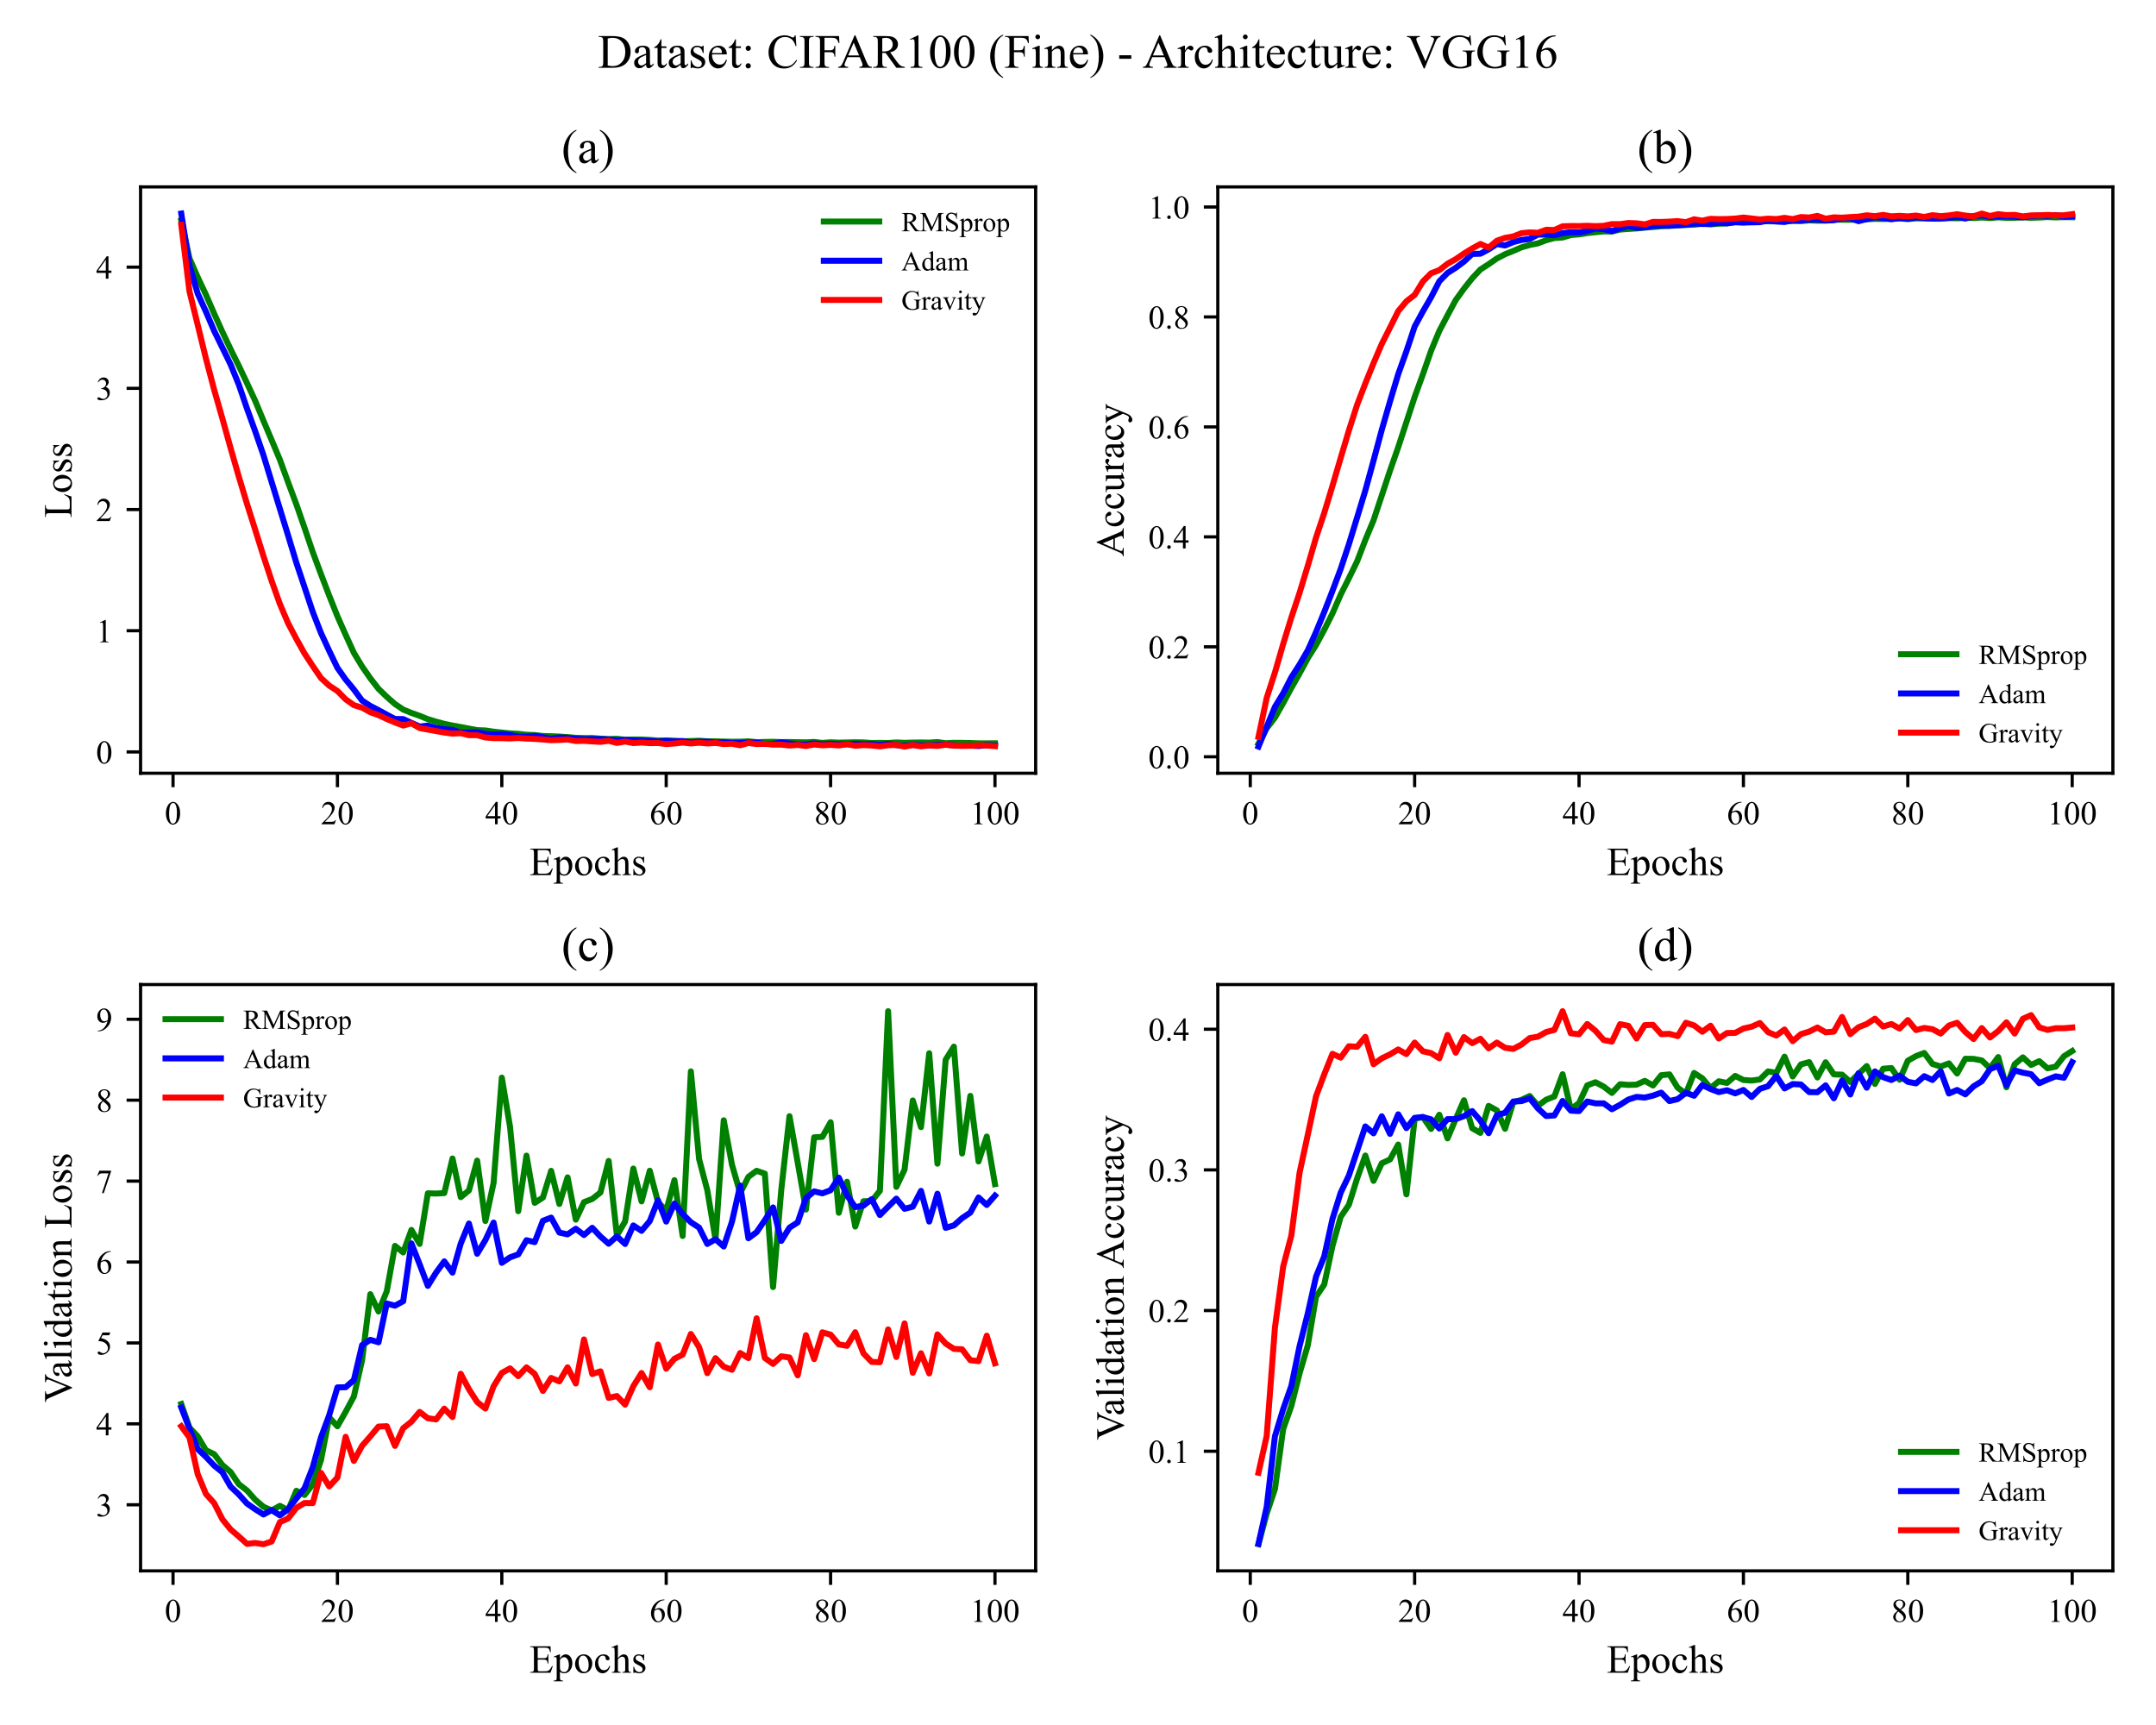 <?xml version="1.0" encoding="utf-8" standalone="no"?>
<!DOCTYPE svg PUBLIC "-//W3C//DTD SVG 1.1//EN"
  "http://www.w3.org/Graphics/SVG/1.1/DTD/svg11.dtd">
<!-- Created with matplotlib (https://matplotlib.org/) -->
<svg height="432pt" version="1.1" viewBox="0 0 540 432" width="540pt" xmlns="http://www.w3.org/2000/svg" xmlns:xlink="http://www.w3.org/1999/xlink">
 <title>Dataset: CIFAR100 (Fine) - Architecture: VGG16</title>
 <defs>
  <style type="text/css">*{stroke-linecap:butt;stroke-linejoin:round;}</style>
 </defs>
 <g id="figure_1">
  <g id="patch_1">
   <path d="M 0 432 
L 540 432 
L 540 0 
L 0 0 
z
" style="fill:none;"/>
  </g>
  <g id="axes_1">
   <g id="patch_2">
    <path d="M 35.21 193.643 
L 259.395 193.643 
L 259.395 46.809 
L 35.21 46.809 
z
" style="fill:none;"/>
   </g>
   <g id="matplotlib.axis_1">
    <g id="xtick_1">
     <g id="line2d_1">
      <defs>
       <path d="M 0 0 
L 0 3.5 
" id="md69a9e113d" style="stroke:#000000;stroke-width:0.8;"/>
      </defs>
      <g>
       <use style="stroke:#000000;stroke-width:0.8;" x="43.342" xlink:href="#md69a9e113d" y="193.643"/>
      </g>
     </g>
     <g id="text_1">
      <!-- 0 -->
      <g transform="translate(41.259 206.427)scale(0.083 -0.083)">
       <defs>
        <path d="M 3.609 32.719 
Q 3.609 44.047 7.031 52.219 
Q 10.453 60.406 16.109 64.406 
Q 20.516 67.578 25.203 67.578 
Q 32.812 67.578 38.875 59.812 
Q 46.438 50.203 46.438 33.734 
Q 46.438 22.219 43.109 14.156 
Q 39.797 6.109 34.641 2.469 
Q 29.5 -1.172 24.703 -1.172 
Q 15.234 -1.172 8.938 10.016 
Q 3.609 19.438 3.609 32.719 
z
M 13.188 31.5 
Q 13.188 17.828 16.547 9.188 
Q 19.344 1.906 24.859 1.906 
Q 27.484 1.906 30.312 4.266 
Q 33.156 6.641 34.625 12.203 
Q 36.859 20.609 36.859 35.891 
Q 36.859 47.219 34.516 54.781 
Q 32.766 60.406 29.984 62.75 
Q 27.984 64.359 25.141 64.359 
Q 21.828 64.359 19.234 61.375 
Q 15.719 57.328 14.453 48.625 
Q 13.188 39.938 13.188 31.5 
z
" id="TimesNewRomanPSMT-48"/>
       </defs>
       <use xlink:href="#TimesNewRomanPSMT-48"/>
      </g>
     </g>
    </g>
    <g id="xtick_2">
     <g id="line2d_2">
      <g>
       <use style="stroke:#000000;stroke-width:0.8;" x="84.514" xlink:href="#md69a9e113d" y="193.643"/>
      </g>
     </g>
     <g id="text_2">
      <!-- 20 -->
      <g transform="translate(80.349 206.427)scale(0.083 -0.083)">
       <defs>
        <path d="M 45.844 12.75 
L 41.219 0 
L 2.156 0 
L 2.156 1.812 
Q 19.391 17.531 26.422 27.484 
Q 33.453 37.453 33.453 45.703 
Q 33.453 52 29.594 56.047 
Q 25.734 60.109 20.359 60.109 
Q 15.484 60.109 11.594 57.25 
Q 7.719 54.391 5.859 48.875 
L 4.047 48.875 
Q 5.281 57.906 10.328 62.734 
Q 15.375 67.578 22.953 67.578 
Q 31 67.578 36.391 62.406 
Q 41.797 57.234 41.797 50.203 
Q 41.797 45.172 39.453 40.141 
Q 35.844 32.234 27.734 23.391 
Q 15.578 10.109 12.547 7.375 
L 29.828 7.375 
Q 35.109 7.375 37.234 7.766 
Q 39.359 8.156 41.062 9.344 
Q 42.781 10.547 44.047 12.75 
z
" id="TimesNewRomanPSMT-50"/>
       </defs>
       <use xlink:href="#TimesNewRomanPSMT-50"/>
       <use x="50" xlink:href="#TimesNewRomanPSMT-48"/>
      </g>
     </g>
    </g>
    <g id="xtick_3">
     <g id="line2d_3">
      <g>
       <use style="stroke:#000000;stroke-width:0.8;" x="125.687" xlink:href="#md69a9e113d" y="193.643"/>
      </g>
     </g>
     <g id="text_3">
      <!-- 40 -->
      <g transform="translate(121.522 206.427)scale(0.083 -0.083)">
       <defs>
        <path d="M 46.531 24.422 
L 46.531 17.484 
L 37.641 17.484 
L 37.641 0 
L 29.594 0 
L 29.594 17.484 
L 1.562 17.484 
L 1.562 23.734 
L 32.281 67.578 
L 37.641 67.578 
L 37.641 24.422 
z
M 29.594 24.422 
L 29.594 57.281 
L 6.344 24.422 
z
" id="TimesNewRomanPSMT-52"/>
       </defs>
       <use xlink:href="#TimesNewRomanPSMT-52"/>
       <use x="50" xlink:href="#TimesNewRomanPSMT-48"/>
      </g>
     </g>
    </g>
    <g id="xtick_4">
     <g id="line2d_4">
      <g>
       <use style="stroke:#000000;stroke-width:0.8;" x="166.86" xlink:href="#md69a9e113d" y="193.643"/>
      </g>
     </g>
     <g id="text_4">
      <!-- 60 -->
      <g transform="translate(162.695 206.427)scale(0.083 -0.083)">
       <defs>
        <path d="M 44.828 67.578 
L 44.828 65.766 
Q 38.375 65.141 34.297 63.203 
Q 30.219 61.281 26.234 57.328 
Q 22.266 53.375 19.656 48.516 
Q 17.047 43.656 15.281 36.969 
Q 22.312 41.797 29.391 41.797 
Q 36.188 41.797 41.156 36.328 
Q 46.141 30.859 46.141 22.266 
Q 46.141 13.969 41.109 7.125 
Q 35.062 -1.172 25.094 -1.172 
Q 18.312 -1.172 13.578 3.328 
Q 4.297 12.062 4.297 25.984 
Q 4.297 34.859 7.859 42.859 
Q 11.422 50.875 18.031 57.078 
Q 24.656 63.281 30.703 65.422 
Q 36.766 67.578 42 67.578 
z
M 14.453 33.406 
Q 13.578 26.812 13.578 22.75 
Q 13.578 18.062 15.312 12.562 
Q 17.047 7.078 20.453 3.859 
Q 22.953 1.562 26.516 1.562 
Q 30.766 1.562 34.109 5.562 
Q 37.453 9.578 37.453 17 
Q 37.453 25.344 34.125 31.438 
Q 30.812 37.547 24.703 37.547 
Q 22.859 37.547 20.734 36.766 
Q 18.609 35.984 14.453 33.406 
z
" id="TimesNewRomanPSMT-54"/>
       </defs>
       <use xlink:href="#TimesNewRomanPSMT-54"/>
       <use x="50" xlink:href="#TimesNewRomanPSMT-48"/>
      </g>
     </g>
    </g>
    <g id="xtick_5">
     <g id="line2d_5">
      <g>
       <use style="stroke:#000000;stroke-width:0.8;" x="208.032" xlink:href="#md69a9e113d" y="193.643"/>
      </g>
     </g>
     <g id="text_5">
      <!-- 80 -->
      <g transform="translate(203.867 206.427)scale(0.083 -0.083)">
       <defs>
        <path d="M 19.188 33.344 
Q 11.328 39.797 9.047 43.703 
Q 6.781 47.609 6.781 51.812 
Q 6.781 58.25 11.766 62.906 
Q 16.75 67.578 25 67.578 
Q 33.016 67.578 37.891 63.234 
Q 42.781 58.891 42.781 53.328 
Q 42.781 49.609 40.141 45.75 
Q 37.5 41.891 29.156 36.672 
Q 37.75 30.031 40.531 26.219 
Q 44.234 21.234 44.234 15.719 
Q 44.234 8.734 38.906 3.781 
Q 33.594 -1.172 24.953 -1.172 
Q 15.531 -1.172 10.25 4.734 
Q 6.062 9.469 6.062 15.094 
Q 6.062 19.484 9.016 23.797 
Q 11.969 28.125 19.188 33.344 
z
M 26.859 38.578 
Q 32.719 43.844 34.281 46.891 
Q 35.844 49.953 35.844 53.812 
Q 35.844 58.938 32.953 61.844 
Q 30.078 64.75 25.094 64.75 
Q 20.125 64.75 17 61.859 
Q 13.875 58.984 13.875 55.125 
Q 13.875 52.594 15.156 50.047 
Q 16.453 47.516 18.844 45.219 
z
M 21.484 31.5 
Q 17.438 28.078 15.484 24.047 
Q 13.531 20.016 13.531 15.328 
Q 13.531 9.031 16.969 5.25 
Q 20.406 1.469 25.734 1.469 
Q 31 1.469 34.172 4.438 
Q 37.359 7.422 37.359 11.672 
Q 37.359 15.188 35.5 17.969 
Q 32.031 23.141 21.484 31.5 
z
" id="TimesNewRomanPSMT-56"/>
       </defs>
       <use xlink:href="#TimesNewRomanPSMT-56"/>
       <use x="50" xlink:href="#TimesNewRomanPSMT-48"/>
      </g>
     </g>
    </g>
    <g id="xtick_6">
     <g id="line2d_6">
      <g>
       <use style="stroke:#000000;stroke-width:0.8;" x="249.205" xlink:href="#md69a9e113d" y="193.643"/>
      </g>
     </g>
     <g id="text_6">
      <!-- 100 -->
      <g transform="translate(242.957 206.427)scale(0.083 -0.083)">
       <defs>
        <path d="M 11.719 59.719 
L 27.828 67.578 
L 29.438 67.578 
L 29.438 11.672 
Q 29.438 6.109 29.906 4.734 
Q 30.375 3.375 31.828 2.641 
Q 33.297 1.906 37.797 1.812 
L 37.797 0 
L 12.891 0 
L 12.891 1.812 
Q 17.578 1.906 18.938 2.609 
Q 20.312 3.328 20.844 4.516 
Q 21.391 5.719 21.391 11.672 
L 21.391 47.406 
Q 21.391 54.641 20.906 56.688 
Q 20.562 58.25 19.656 58.984 
Q 18.75 59.719 17.484 59.719 
Q 15.672 59.719 12.453 58.203 
z
" id="TimesNewRomanPSMT-49"/>
       </defs>
       <use xlink:href="#TimesNewRomanPSMT-49"/>
       <use x="50" xlink:href="#TimesNewRomanPSMT-48"/>
       <use x="100" xlink:href="#TimesNewRomanPSMT-48"/>
      </g>
     </g>
    </g>
    <g id="text_7">
     <!-- Epochs -->
     <g transform="translate(132.583 219.153)scale(0.1 -0.1)">
      <defs>
       <path d="M 20.906 62.594 
L 20.906 36.422 
L 35.453 36.422 
Q 41.109 36.422 43.016 38.141 
Q 45.562 40.375 45.844 46.047 
L 47.656 46.047 
L 47.656 23 
L 45.844 23 
Q 45.172 27.828 44.484 29.203 
Q 43.609 30.906 41.594 31.875 
Q 39.594 32.859 35.453 32.859 
L 20.906 32.859 
L 20.906 11.031 
Q 20.906 6.641 21.297 5.688 
Q 21.688 4.734 22.656 4.172 
Q 23.641 3.609 26.375 3.609 
L 37.594 3.609 
Q 43.219 3.609 45.75 4.391 
Q 48.297 5.172 50.641 7.469 
Q 53.656 10.5 56.844 16.609 
L 58.797 16.609 
L 53.078 0 
L 2.047 0 
L 2.047 1.812 
L 4.391 1.812 
Q 6.734 1.812 8.844 2.938 
Q 10.406 3.719 10.969 5.281 
Q 11.531 6.844 11.531 11.672 
L 11.531 54.688 
Q 11.531 60.984 10.25 62.453 
Q 8.5 64.406 4.391 64.406 
L 2.047 64.406 
L 2.047 66.219 
L 53.078 66.219 
L 53.812 51.703 
L 51.906 51.703 
Q 50.875 56.938 49.625 58.891 
Q 48.391 60.844 45.953 61.859 
Q 44 62.594 39.062 62.594 
z
" id="TimesNewRomanPSMT-69"/>
       <path d="M -0.094 40.281 
L 13.672 45.844 
L 15.531 45.844 
L 15.531 35.406 
Q 19 41.312 22.484 43.672 
Q 25.984 46.047 29.828 46.047 
Q 36.578 46.047 41.062 40.766 
Q 46.578 34.328 46.578 23.969 
Q 46.578 12.406 39.938 4.828 
Q 34.469 -1.375 26.172 -1.375 
Q 22.562 -1.375 19.922 -0.344 
Q 17.969 0.391 15.531 2.594 
L 15.531 -11.031 
Q 15.531 -15.625 16.094 -16.859 
Q 16.656 -18.109 18.047 -18.844 
Q 19.438 -19.578 23.094 -19.578 
L 23.094 -21.391 
L -0.344 -21.391 
L -0.344 -19.578 
L 0.875 -19.578 
Q 3.562 -19.625 5.469 -18.562 
Q 6.391 -18.016 6.906 -16.812 
Q 7.422 -15.625 7.422 -10.75 
L 7.422 31.547 
Q 7.422 35.891 7.031 37.062 
Q 6.641 38.234 5.781 38.812 
Q 4.938 39.406 3.469 39.406 
Q 2.297 39.406 0.484 38.719 
z
M 15.531 32.516 
L 15.531 15.828 
Q 15.531 10.406 15.969 8.688 
Q 16.656 5.859 19.312 3.703 
Q 21.969 1.562 26.031 1.562 
Q 30.906 1.562 33.938 5.375 
Q 37.891 10.359 37.891 19.391 
Q 37.891 29.641 33.406 35.156 
Q 30.281 38.969 25.984 38.969 
Q 23.641 38.969 21.344 37.797 
Q 19.578 36.922 15.531 32.516 
z
" id="TimesNewRomanPSMT-112"/>
       <path d="M 25 46.047 
Q 35.156 46.047 41.312 38.328 
Q 46.531 31.734 46.531 23.188 
Q 46.531 17.188 43.641 11.031 
Q 40.766 4.891 35.719 1.75 
Q 30.672 -1.375 24.469 -1.375 
Q 14.359 -1.375 8.406 6.688 
Q 3.375 13.484 3.375 21.922 
Q 3.375 28.078 6.422 34.156 
Q 9.469 40.234 14.453 43.141 
Q 19.438 46.047 25 46.047 
z
M 23.484 42.875 
Q 20.906 42.875 18.281 41.328 
Q 15.672 39.797 14.062 35.938 
Q 12.453 32.078 12.453 26.031 
Q 12.453 16.266 16.328 9.172 
Q 20.219 2.094 26.562 2.094 
Q 31.297 2.094 34.375 6 
Q 37.453 9.906 37.453 19.438 
Q 37.453 31.344 32.328 38.188 
Q 28.859 42.875 23.484 42.875 
z
" id="TimesNewRomanPSMT-111"/>
       <path d="M 41.109 17 
Q 39.312 8.156 34.031 3.391 
Q 28.766 -1.375 22.359 -1.375 
Q 14.75 -1.375 9.078 5.016 
Q 3.422 11.422 3.422 22.312 
Q 3.422 32.859 9.688 39.453 
Q 15.969 46.047 24.75 46.047 
Q 31.344 46.047 35.594 42.547 
Q 39.844 39.062 39.844 35.297 
Q 39.844 33.453 38.641 32.297 
Q 37.453 31.156 35.297 31.156 
Q 32.422 31.156 30.953 33.016 
Q 30.125 34.031 29.859 36.906 
Q 29.594 39.797 27.875 41.312 
Q 26.172 42.781 23.141 42.781 
Q 18.266 42.781 15.281 39.156 
Q 11.328 34.375 11.328 26.516 
Q 11.328 18.5 15.25 12.375 
Q 19.188 6.25 25.875 6.25 
Q 30.672 6.25 34.469 9.516 
Q 37.156 11.766 39.703 17.672 
z
" id="TimesNewRomanPSMT-99"/>
       <path d="M 16.266 69.438 
L 16.266 36.719 
Q 21.688 42.672 24.859 44.359 
Q 28.031 46.047 31.203 46.047 
Q 35.016 46.047 37.75 43.938 
Q 40.484 41.844 41.797 37.359 
Q 42.719 34.234 42.719 25.922 
L 42.719 10.109 
Q 42.719 5.859 43.406 4.297 
Q 43.891 3.125 45.062 2.438 
Q 46.234 1.766 49.359 1.766 
L 49.359 0 
L 27.391 0 
L 27.391 1.766 
L 28.422 1.766 
Q 31.547 1.766 32.766 2.703 
Q 33.984 3.656 34.469 5.516 
Q 34.625 6.297 34.625 10.109 
L 34.625 25.922 
Q 34.625 33.25 33.859 35.547 
Q 33.109 37.844 31.438 38.984 
Q 29.781 40.141 27.438 40.141 
Q 25.047 40.141 22.453 38.859 
Q 19.875 37.594 16.266 33.734 
L 16.266 10.109 
Q 16.266 5.516 16.766 4.391 
Q 17.281 3.266 18.672 2.516 
Q 20.062 1.766 23.484 1.766 
L 23.484 0 
L 1.312 0 
L 1.312 1.766 
Q 4.297 1.766 6 2.688 
Q 6.984 3.172 7.562 4.531 
Q 8.156 5.906 8.156 10.109 
L 8.156 50.594 
Q 8.156 58.25 7.781 60 
Q 7.422 61.766 6.656 62.391 
Q 5.906 63.031 4.641 63.031 
Q 3.609 63.031 1.312 62.25 
L 0.641 63.969 
L 14.016 69.438 
z
" id="TimesNewRomanPSMT-104"/>
       <path d="M 32.031 46.047 
L 32.031 30.812 
L 30.422 30.812 
Q 28.562 37.984 25.656 40.578 
Q 22.75 43.172 18.266 43.172 
Q 14.844 43.172 12.734 41.359 
Q 10.641 39.547 10.641 37.359 
Q 10.641 34.625 12.203 32.672 
Q 13.719 30.672 18.359 28.422 
L 25.484 24.953 
Q 35.406 20.125 35.406 12.203 
Q 35.406 6.109 30.781 2.359 
Q 26.172 -1.375 20.453 -1.375 
Q 16.359 -1.375 11.078 0.094 
Q 9.469 0.594 8.453 0.594 
Q 7.328 0.594 6.688 -0.688 
L 5.078 -0.688 
L 5.078 15.281 
L 6.688 15.281 
Q 8.062 8.453 11.906 4.984 
Q 15.766 1.516 20.562 1.516 
Q 23.922 1.516 26.047 3.484 
Q 28.172 5.469 28.172 8.25 
Q 28.172 11.625 25.797 13.922 
Q 23.438 16.219 16.359 19.734 
Q 9.281 23.25 7.078 26.078 
Q 4.891 28.859 4.891 33.109 
Q 4.891 38.625 8.672 42.328 
Q 12.453 46.047 18.453 46.047 
Q 21.094 46.047 24.859 44.922 
Q 27.344 44.188 28.172 44.188 
Q 28.953 44.188 29.391 44.531 
Q 29.828 44.875 30.422 46.047 
z
" id="TimesNewRomanPSMT-115"/>
      </defs>
      <use xlink:href="#TimesNewRomanPSMT-69"/>
      <use x="61.084" xlink:href="#TimesNewRomanPSMT-112"/>
      <use x="111.084" xlink:href="#TimesNewRomanPSMT-111"/>
      <use x="161.084" xlink:href="#TimesNewRomanPSMT-99"/>
      <use x="205.469" xlink:href="#TimesNewRomanPSMT-104"/>
      <use x="255.469" xlink:href="#TimesNewRomanPSMT-115"/>
     </g>
    </g>
   </g>
   <g id="matplotlib.axis_2">
    <g id="ytick_1">
     <g id="line2d_7">
      <defs>
       <path d="M 0 0 
L -3.5 0 
" id="m9d6d58cd59" style="stroke:#000000;stroke-width:0.8;"/>
      </defs>
      <g>
       <use style="stroke:#000000;stroke-width:0.8;" x="35.21" xlink:href="#m9d6d58cd59" y="188.309"/>
      </g>
     </g>
     <g id="text_8">
      <!-- 0 -->
      <g transform="translate(24.045 191.201)scale(0.083 -0.083)">
       <use xlink:href="#TimesNewRomanPSMT-48"/>
      </g>
     </g>
    </g>
    <g id="ytick_2">
     <g id="line2d_8">
      <g>
       <use style="stroke:#000000;stroke-width:0.8;" x="35.21" xlink:href="#m9d6d58cd59" y="157.957"/>
      </g>
     </g>
     <g id="text_9">
      <!-- 1 -->
      <g transform="translate(24.045 160.849)scale(0.083 -0.083)">
       <use xlink:href="#TimesNewRomanPSMT-49"/>
      </g>
     </g>
    </g>
    <g id="ytick_3">
     <g id="line2d_9">
      <g>
       <use style="stroke:#000000;stroke-width:0.8;" x="35.21" xlink:href="#m9d6d58cd59" y="127.605"/>
      </g>
     </g>
     <g id="text_10">
      <!-- 2 -->
      <g transform="translate(24.045 130.497)scale(0.083 -0.083)">
       <use xlink:href="#TimesNewRomanPSMT-50"/>
      </g>
     </g>
    </g>
    <g id="ytick_4">
     <g id="line2d_10">
      <g>
       <use style="stroke:#000000;stroke-width:0.8;" x="35.21" xlink:href="#m9d6d58cd59" y="97.253"/>
      </g>
     </g>
     <g id="text_11">
      <!-- 3 -->
      <g transform="translate(24.045 100.145)scale(0.083 -0.083)">
       <defs>
        <path d="M 5.078 53.609 
Q 7.906 60.297 12.219 63.938 
Q 16.547 67.578 23 67.578 
Q 30.953 67.578 35.203 62.406 
Q 38.422 58.547 38.422 54.156 
Q 38.422 46.922 29.344 39.203 
Q 35.453 36.812 38.578 32.375 
Q 41.703 27.938 41.703 21.922 
Q 41.703 13.328 36.234 7.031 
Q 29.109 -1.172 15.578 -1.172 
Q 8.891 -1.172 6.469 0.484 
Q 4.047 2.156 4.047 4.047 
Q 4.047 5.469 5.188 6.547 
Q 6.344 7.625 7.953 7.625 
Q 9.188 7.625 10.453 7.234 
Q 11.281 6.984 14.203 5.438 
Q 17.141 3.906 18.266 3.609 
Q 20.062 3.078 22.125 3.078 
Q 27.094 3.078 30.781 6.938 
Q 34.469 10.797 34.469 16.062 
Q 34.469 19.922 32.766 23.578 
Q 31.5 26.312 29.984 27.734 
Q 27.875 29.688 24.219 31.266 
Q 20.562 32.859 16.75 32.859 
L 15.188 32.859 
L 15.188 34.328 
Q 19.047 34.812 22.922 37.109 
Q 26.812 39.406 28.562 42.625 
Q 30.328 45.844 30.328 49.703 
Q 30.328 54.734 27.172 57.828 
Q 24.031 60.938 19.344 60.938 
Q 11.766 60.938 6.688 52.828 
z
" id="TimesNewRomanPSMT-51"/>
       </defs>
       <use xlink:href="#TimesNewRomanPSMT-51"/>
      </g>
     </g>
    </g>
    <g id="ytick_5">
     <g id="line2d_11">
      <g>
       <use style="stroke:#000000;stroke-width:0.8;" x="35.21" xlink:href="#m9d6d58cd59" y="66.9"/>
      </g>
     </g>
     <g id="text_12">
      <!-- 4 -->
      <g transform="translate(24.045 69.792)scale(0.083 -0.083)">
       <use xlink:href="#TimesNewRomanPSMT-52"/>
      </g>
     </g>
    </g>
    <g id="text_13">
     <!-- Loss -->
     <g transform="translate(17.906 129.672)rotate(-90)scale(0.1 -0.1)">
      <defs>
       <path d="M 57.328 18.312 
L 58.938 17.969 
L 53.266 0 
L 2 0 
L 2 1.812 
L 4.5 1.812 
Q 8.688 1.812 10.5 4.547 
Q 11.531 6.109 11.531 11.766 
L 11.531 54.5 
Q 11.531 60.688 10.156 62.25 
Q 8.25 64.406 4.5 64.406 
L 2 64.406 
L 2 66.219 
L 31.984 66.219 
L 31.984 64.406 
Q 26.703 64.453 24.578 63.422 
Q 22.469 62.406 21.688 60.844 
Q 20.906 59.281 20.906 53.375 
L 20.906 11.766 
Q 20.906 7.719 21.688 6.203 
Q 22.266 5.172 23.484 4.688 
Q 24.703 4.203 31.109 4.203 
L 35.938 4.203 
Q 43.562 4.203 46.625 5.328 
Q 49.703 6.453 52.234 9.297 
Q 54.781 12.156 57.328 18.312 
z
" id="TimesNewRomanPSMT-76"/>
      </defs>
      <use xlink:href="#TimesNewRomanPSMT-76"/>
      <use x="61.084" xlink:href="#TimesNewRomanPSMT-111"/>
      <use x="111.084" xlink:href="#TimesNewRomanPSMT-115"/>
      <use x="150" xlink:href="#TimesNewRomanPSMT-115"/>
     </g>
    </g>
   </g>
   <g id="line2d_12">
    <path clip-path="url(#p399d2b3221)" d="M 45.4 55.231 
L 47.459 64.719 
L 49.517 69.427 
L 51.576 73.795 
L 53.635 78.532 
L 55.693 83.097 
L 57.752 87.454 
L 59.811 91.608 
L 61.869 95.952 
L 63.928 100.402 
L 65.987 105.372 
L 68.045 110.226 
L 70.104 115.141 
L 72.162 120.782 
L 74.221 126.29 
L 76.28 132.214 
L 78.338 138.267 
L 80.397 143.798 
L 82.456 149.173 
L 84.514 154.328 
L 86.573 158.981 
L 88.631 163.49 
L 90.69 166.907 
L 92.749 169.864 
L 94.807 172.514 
L 96.866 174.505 
L 98.925 176.309 
L 100.983 177.697 
L 103.042 178.539 
L 105.101 179.266 
L 107.159 180.105 
L 109.218 180.726 
L 111.276 181.275 
L 113.335 181.704 
L 115.394 182.072 
L 117.452 182.463 
L 119.511 182.855 
L 121.57 182.927 
L 123.628 183.236 
L 125.687 183.457 
L 127.745 183.664 
L 129.804 183.775 
L 131.863 184.009 
L 133.921 184.08 
L 135.98 184.322 
L 138.039 184.372 
L 140.097 184.462 
L 142.156 184.59 
L 144.215 184.773 
L 146.273 184.835 
L 148.332 184.831 
L 150.39 184.979 
L 152.449 185.081 
L 154.508 185.023 
L 156.566 185.253 
L 158.625 185.193 
L 160.684 185.202 
L 162.742 185.312 
L 164.801 185.459 
L 166.86 185.417 
L 168.918 185.503 
L 170.977 185.64 
L 173.035 185.579 
L 175.094 185.51 
L 177.153 185.649 
L 179.211 185.666 
L 181.27 185.724 
L 183.329 185.758 
L 185.387 185.742 
L 187.446 185.666 
L 189.504 185.864 
L 191.563 185.811 
L 193.622 185.776 
L 195.68 185.844 
L 197.739 185.834 
L 199.798 185.878 
L 201.856 185.913 
L 203.915 185.816 
L 205.974 186.046 
L 208.032 185.899 
L 210.091 185.983 
L 212.149 185.941 
L 214.208 185.894 
L 216.267 185.932 
L 218.325 186.074 
L 220.384 186.043 
L 222.443 186.073 
L 224.501 185.939 
L 226.56 186.033 
L 228.618 185.97 
L 230.677 185.945 
L 232.736 185.978 
L 234.794 185.845 
L 236.853 186.13 
L 238.912 186.025 
L 240.97 186.042 
L 243.029 186.079 
L 245.088 186.162 
L 247.146 186.159 
L 249.205 186.151 
" style="fill:none;stroke:#008000;stroke-linecap:square;stroke-width:1.5;"/>
   </g>
   <g id="line2d_13">
    <path clip-path="url(#p399d2b3221)" d="M 45.4 53.484 
L 47.459 66.475 
L 49.517 73.537 
L 51.576 78.05 
L 53.635 82.857 
L 55.693 87.059 
L 57.752 91.272 
L 59.811 96.322 
L 61.869 102.344 
L 63.928 108.039 
L 65.987 114.005 
L 68.045 120.735 
L 70.104 127.439 
L 72.162 134.113 
L 74.221 140.914 
L 76.28 147.065 
L 78.338 153.246 
L 80.397 158.536 
L 82.456 162.999 
L 84.514 167.263 
L 86.573 170.166 
L 88.631 172.67 
L 90.69 175.447 
L 92.749 176.781 
L 94.807 177.844 
L 96.866 178.969 
L 98.925 180.058 
L 100.983 180.082 
L 103.042 181.024 
L 105.101 181.945 
L 107.159 181.715 
L 109.218 182.284 
L 111.276 182.63 
L 113.335 182.792 
L 115.394 183.485 
L 117.452 183.437 
L 119.511 183.353 
L 121.57 183.756 
L 123.628 183.939 
L 125.687 183.841 
L 127.745 184.059 
L 129.804 184.506 
L 131.863 184.471 
L 133.921 184.295 
L 135.98 184.627 
L 138.039 185.026 
L 140.097 184.691 
L 142.156 184.793 
L 144.215 185.034 
L 146.273 185.109 
L 148.332 185.085 
L 150.39 185.096 
L 152.449 185.201 
L 154.508 185.389 
L 156.566 185.295 
L 158.625 185.421 
L 160.684 185.514 
L 162.742 185.519 
L 164.801 185.726 
L 166.86 185.584 
L 168.918 185.68 
L 170.977 185.585 
L 173.035 185.958 
L 175.094 185.742 
L 177.153 185.744 
L 179.211 185.963 
L 181.27 185.902 
L 183.329 186.103 
L 185.387 186.097 
L 187.446 185.959 
L 189.504 185.996 
L 191.563 186.282 
L 193.622 186.336 
L 195.68 185.887 
L 197.739 186.201 
L 199.798 186.455 
L 201.856 186.502 
L 203.915 186.178 
L 205.974 186.409 
L 208.032 186.298 
L 210.091 186.422 
L 212.149 186.372 
L 214.208 186.3 
L 216.267 186.386 
L 218.325 186.357 
L 220.384 186.573 
L 222.443 186.312 
L 224.501 186.613 
L 226.56 186.772 
L 228.618 186.549 
L 230.677 186.68 
L 232.736 186.658 
L 234.794 186.564 
L 236.853 186.481 
L 238.912 186.659 
L 240.97 186.788 
L 243.029 186.719 
L 245.088 186.835 
L 247.146 186.602 
L 249.205 186.711 
" style="fill:none;stroke:#0000ff;stroke-linecap:square;stroke-width:1.5;"/>
   </g>
   <g id="line2d_14">
    <path clip-path="url(#p399d2b3221)" d="M 45.4 56.299 
L 47.459 72.998 
L 49.517 81.366 
L 51.576 89.781 
L 53.635 97.59 
L 55.693 104.786 
L 57.752 112.2 
L 59.811 119.365 
L 61.869 126.203 
L 63.928 132.697 
L 65.987 139.279 
L 68.045 145.493 
L 70.104 151.258 
L 72.162 156.09 
L 74.221 159.987 
L 76.28 163.666 
L 78.338 166.795 
L 80.397 169.809 
L 82.456 171.706 
L 84.514 173.049 
L 86.573 175.129 
L 88.631 176.597 
L 90.69 177.225 
L 92.749 178.368 
L 94.807 179.098 
L 96.866 180.062 
L 98.925 180.928 
L 100.983 181.704 
L 103.042 181.131 
L 105.101 182.336 
L 107.159 182.711 
L 109.218 183.089 
L 111.276 183.452 
L 113.335 183.723 
L 115.394 183.612 
L 117.452 184.123 
L 119.511 184.12 
L 121.57 184.692 
L 123.628 184.849 
L 125.687 184.867 
L 127.745 184.928 
L 129.804 184.818 
L 131.863 184.964 
L 133.921 185.044 
L 135.98 185.186 
L 138.039 185.374 
L 140.097 185.308 
L 142.156 185.183 
L 144.215 185.578 
L 146.273 185.527 
L 148.332 185.678 
L 150.39 185.783 
L 152.449 185.526 
L 154.508 186.057 
L 156.566 185.702 
L 158.625 186.096 
L 160.684 185.956 
L 162.742 186.115 
L 164.801 186.08 
L 166.86 186.338 
L 168.918 186.198 
L 170.977 185.971 
L 173.035 186.186 
L 175.094 186.005 
L 177.153 186.186 
L 179.211 186.068 
L 181.27 186.335 
L 183.329 186.258 
L 185.387 186.646 
L 187.446 186.074 
L 189.504 186.34 
L 191.563 186.274 
L 193.622 186.474 
L 195.68 186.482 
L 197.739 186.702 
L 199.798 186.561 
L 201.856 186.817 
L 203.915 186.446 
L 205.974 186.653 
L 208.032 186.54 
L 210.091 186.684 
L 212.149 186.371 
L 214.208 186.756 
L 216.267 186.598 
L 218.325 186.695 
L 220.384 186.91 
L 222.443 186.629 
L 224.501 186.561 
L 226.56 186.969 
L 228.618 186.576 
L 230.677 186.902 
L 232.736 186.668 
L 234.794 186.8 
L 236.853 186.507 
L 238.912 186.729 
L 240.97 186.755 
L 243.029 186.767 
L 245.088 186.663 
L 247.146 186.696 
L 249.205 186.856 
" style="fill:none;stroke:#ff0000;stroke-linecap:square;stroke-width:1.5;"/>
   </g>
   <g id="patch_3">
    <path d="M 35.21 193.643 
L 35.21 46.809 
" style="fill:none;stroke:#000000;stroke-linecap:square;stroke-linejoin:miter;stroke-width:0.8;"/>
   </g>
   <g id="patch_4">
    <path d="M 259.395 193.643 
L 259.395 46.809 
" style="fill:none;stroke:#000000;stroke-linecap:square;stroke-linejoin:miter;stroke-width:0.8;"/>
   </g>
   <g id="patch_5">
    <path d="M 35.21 193.643 
L 259.395 193.643 
" style="fill:none;stroke:#000000;stroke-linecap:square;stroke-linejoin:miter;stroke-width:0.8;"/>
   </g>
   <g id="patch_6">
    <path d="M 35.21 46.809 
L 259.395 46.809 
" style="fill:none;stroke:#000000;stroke-linecap:square;stroke-linejoin:miter;stroke-width:0.8;"/>
   </g>
   <g id="text_14">
    <!-- (a) -->
    <g transform="translate(140.643 40.809)scale(0.12 -0.12)">
     <defs>
      <path d="M 31.062 -19.578 
L 31.062 -21.391 
Q 23.688 -17.672 18.75 -12.703 
Q 11.719 -5.609 7.906 4 
Q 4.109 13.625 4.109 23.969 
Q 4.109 39.109 11.578 51.578 
Q 19.047 64.062 31.062 69.438 
L 31.062 67.391 
Q 25.047 64.062 21.188 58.297 
Q 17.328 52.547 15.422 43.703 
Q 13.531 34.859 13.531 25.25 
Q 13.531 14.797 15.141 6.25 
Q 16.406 -0.484 18.203 -4.562 
Q 20.016 -8.641 23.062 -12.391 
Q 26.125 -16.156 31.062 -19.578 
z
" id="TimesNewRomanPSMT-40"/>
      <path d="M 28.469 6.453 
Q 21.578 1.125 19.828 0.297 
Q 17.188 -0.922 14.203 -0.922 
Q 9.578 -0.922 6.562 2.25 
Q 3.562 5.422 3.562 10.594 
Q 3.562 13.875 5.031 16.266 
Q 7.031 19.578 11.984 22.5 
Q 16.938 25.438 28.469 29.641 
L 28.469 31.391 
Q 28.469 38.094 26.344 40.578 
Q 24.219 43.062 20.172 43.062 
Q 17.094 43.062 15.281 41.406 
Q 13.422 39.75 13.422 37.594 
L 13.531 34.766 
Q 13.531 32.516 12.375 31.297 
Q 11.234 30.078 9.375 30.078 
Q 7.562 30.078 6.422 31.344 
Q 5.281 32.625 5.281 34.812 
Q 5.281 39.016 9.578 42.531 
Q 13.875 46.047 21.625 46.047 
Q 27.594 46.047 31.391 44.047 
Q 34.281 42.531 35.641 39.312 
Q 36.531 37.203 36.531 30.719 
L 36.531 15.531 
Q 36.531 9.125 36.766 7.688 
Q 37.016 6.25 37.578 5.766 
Q 38.141 5.281 38.875 5.281 
Q 39.656 5.281 40.234 5.609 
Q 41.266 6.25 44.188 9.188 
L 44.188 6.453 
Q 38.719 -0.875 33.734 -0.875 
Q 31.344 -0.875 29.922 0.781 
Q 28.516 2.438 28.469 6.453 
z
M 28.469 9.625 
L 28.469 26.656 
Q 21.094 23.734 18.953 22.516 
Q 15.094 20.359 13.422 18.016 
Q 11.766 15.672 11.766 12.891 
Q 11.766 9.375 13.859 7.047 
Q 15.969 4.734 18.703 4.734 
Q 22.406 4.734 28.469 9.625 
z
" id="TimesNewRomanPSMT-97"/>
      <path d="M 2.25 67.391 
L 2.25 69.438 
Q 9.672 65.766 14.594 60.797 
Q 21.578 53.656 25.391 44.062 
Q 29.203 34.469 29.203 24.078 
Q 29.203 8.938 21.75 -3.531 
Q 14.312 -16.016 2.25 -21.391 
L 2.25 -19.578 
Q 8.25 -16.219 12.125 -10.469 
Q 16.016 -4.734 17.891 4.125 
Q 19.781 12.984 19.781 22.609 
Q 19.781 33.016 18.172 41.609 
Q 16.938 48.344 15.109 52.391 
Q 13.281 56.453 10.25 60.203 
Q 7.234 63.969 2.25 67.391 
z
" id="TimesNewRomanPSMT-41"/>
     </defs>
     <use xlink:href="#TimesNewRomanPSMT-40"/>
     <use x="33.301" xlink:href="#TimesNewRomanPSMT-97"/>
     <use x="77.686" xlink:href="#TimesNewRomanPSMT-41"/>
    </g>
   </g>
   <g id="legend_1">
    <g id="line2d_15">
     <path d="M 206.337 55.484 
L 220.217 55.484 
" style="fill:none;stroke:#008000;stroke-linecap:square;stroke-width:1.5;"/>
    </g>
    <g id="line2d_16"/>
    <g id="text_15">
     <!-- RMSprop -->
     <g transform="translate(225.769 57.913)scale(0.069 -0.069)">
      <defs>
       <path d="M 67.578 0 
L 49.906 0 
L 27.484 30.953 
Q 25 30.859 23.438 30.859 
Q 22.797 30.859 22.062 30.875 
Q 21.344 30.906 20.562 30.953 
L 20.562 11.719 
Q 20.562 5.469 21.922 3.953 
Q 23.781 1.812 27.484 1.812 
L 30.078 1.812 
L 30.078 0 
L 1.703 0 
L 1.703 1.812 
L 4.203 1.812 
Q 8.406 1.812 10.203 4.547 
Q 11.234 6.062 11.234 11.719 
L 11.234 54.5 
Q 11.234 60.75 9.859 62.25 
Q 7.953 64.406 4.203 64.406 
L 1.703 64.406 
L 1.703 66.219 
L 25.828 66.219 
Q 36.375 66.219 41.375 64.672 
Q 46.391 63.141 49.875 59.016 
Q 53.375 54.891 53.375 49.172 
Q 53.375 43.062 49.391 38.562 
Q 45.406 34.078 37.062 32.234 
L 50.734 13.234 
Q 55.422 6.688 58.781 4.531 
Q 62.156 2.391 67.578 1.812 
z
M 20.562 34.031 
Q 21.484 34.031 22.172 34 
Q 22.859 33.984 23.297 33.984 
Q 32.766 33.984 37.578 38.078 
Q 42.391 42.188 42.391 48.531 
Q 42.391 54.734 38.5 58.609 
Q 34.625 62.5 28.219 62.5 
Q 25.391 62.5 20.562 61.578 
z
" id="TimesNewRomanPSMT-82"/>
       <path d="M 40.922 0 
L 15.328 55.719 
L 15.328 11.469 
Q 15.328 5.375 16.656 3.859 
Q 18.453 1.812 22.359 1.812 
L 24.703 1.812 
L 24.703 0 
L 1.656 0 
L 1.656 1.812 
L 4 1.812 
Q 8.203 1.812 9.969 4.344 
Q 11.031 5.906 11.031 11.469 
L 11.031 54.734 
Q 11.031 59.125 10.062 61.078 
Q 9.375 62.5 7.547 63.453 
Q 5.719 64.406 1.656 64.406 
L 1.656 66.219 
L 20.406 66.219 
L 44.438 14.406 
L 68.062 66.219 
L 86.812 66.219 
L 86.812 64.406 
L 84.516 64.406 
Q 80.281 64.406 78.516 61.859 
Q 77.438 60.297 77.438 54.734 
L 77.438 11.469 
Q 77.438 5.375 78.812 3.859 
Q 80.609 1.812 84.516 1.812 
L 86.812 1.812 
L 86.812 0 
L 58.688 0 
L 58.688 1.812 
L 61.031 1.812 
Q 65.281 1.812 67 4.344 
Q 68.062 5.906 68.062 11.469 
L 68.062 55.719 
L 42.531 0 
z
" id="TimesNewRomanPSMT-77"/>
       <path d="M 45.844 67.719 
L 45.844 44.828 
L 44.047 44.828 
Q 43.172 51.422 40.891 55.328 
Q 38.625 59.234 34.422 61.516 
Q 30.219 63.812 25.734 63.812 
Q 20.656 63.812 17.328 60.719 
Q 14.016 57.625 14.016 53.656 
Q 14.016 50.641 16.109 48.141 
Q 19.141 44.484 30.516 38.375 
Q 39.797 33.406 43.188 30.734 
Q 46.578 28.078 48.406 24.453 
Q 50.25 20.844 50.25 16.891 
Q 50.25 9.375 44.406 3.922 
Q 38.578 -1.516 29.391 -1.516 
Q 26.516 -1.516 23.969 -1.078 
Q 22.469 -0.828 17.703 0.703 
Q 12.938 2.25 11.672 2.25 
Q 10.453 2.25 9.734 1.516 
Q 9.031 0.781 8.688 -1.516 
L 6.891 -1.516 
L 6.891 21.188 
L 8.688 21.188 
Q 9.969 14.062 12.109 10.516 
Q 14.266 6.984 18.672 4.641 
Q 23.094 2.297 28.375 2.297 
Q 34.469 2.297 38 5.516 
Q 41.547 8.734 41.547 13.141 
Q 41.547 15.578 40.203 18.062 
Q 38.875 20.562 36.031 22.703 
Q 34.125 24.172 25.625 28.922 
Q 17.141 33.688 13.547 36.516 
Q 9.969 39.359 8.109 42.766 
Q 6.25 46.188 6.25 50.297 
Q 6.25 57.422 11.719 62.562 
Q 17.188 67.719 25.641 67.719 
Q 30.906 67.719 36.812 65.141 
Q 39.547 63.922 40.672 63.922 
Q 41.938 63.922 42.75 64.672 
Q 43.562 65.438 44.047 67.719 
z
" id="TimesNewRomanPSMT-83"/>
       <path d="M 16.219 46.047 
L 16.219 35.984 
Q 21.828 46.047 27.734 46.047 
Q 30.422 46.047 32.172 44.406 
Q 33.938 42.781 33.938 40.625 
Q 33.938 38.719 32.656 37.391 
Q 31.391 36.078 29.641 36.078 
Q 27.938 36.078 25.812 37.766 
Q 23.688 39.453 22.656 39.453 
Q 21.781 39.453 20.75 38.484 
Q 18.562 36.469 16.219 31.891 
L 16.219 10.453 
Q 16.219 6.734 17.141 4.828 
Q 17.781 3.516 19.391 2.641 
Q 21 1.766 24.031 1.766 
L 24.031 0 
L 1.125 0 
L 1.125 1.766 
Q 4.547 1.766 6.203 2.828 
Q 7.422 3.609 7.906 5.328 
Q 8.156 6.156 8.156 10.062 
L 8.156 27.391 
Q 8.156 35.203 7.828 36.688 
Q 7.516 38.188 6.656 38.859 
Q 5.812 39.547 4.547 39.547 
Q 3.031 39.547 1.125 38.812 
L 0.641 40.578 
L 14.156 46.047 
z
" id="TimesNewRomanPSMT-114"/>
      </defs>
      <use xlink:href="#TimesNewRomanPSMT-82"/>
      <use x="66.699" xlink:href="#TimesNewRomanPSMT-77"/>
      <use x="155.615" xlink:href="#TimesNewRomanPSMT-83"/>
      <use x="211.23" xlink:href="#TimesNewRomanPSMT-112"/>
      <use x="261.23" xlink:href="#TimesNewRomanPSMT-114"/>
      <use x="294.531" xlink:href="#TimesNewRomanPSMT-111"/>
      <use x="344.531" xlink:href="#TimesNewRomanPSMT-112"/>
     </g>
    </g>
    <g id="line2d_17">
     <path d="M 206.337 65.297 
L 220.217 65.297 
" style="fill:none;stroke:#0000ff;stroke-linecap:square;stroke-width:1.5;"/>
    </g>
    <g id="line2d_18"/>
    <g id="text_16">
     <!-- Adam -->
     <g transform="translate(225.769 67.726)scale(0.069 -0.069)">
      <defs>
       <path d="M 45.75 22.172 
L 20.125 22.172 
L 15.625 11.719 
Q 13.969 7.859 13.969 5.953 
Q 13.969 4.438 15.406 3.297 
Q 16.844 2.156 21.625 1.812 
L 21.625 0 
L 0.781 0 
L 0.781 1.812 
Q 4.938 2.547 6.156 3.719 
Q 8.641 6.062 11.672 13.234 
L 34.969 67.719 
L 36.672 67.719 
L 59.719 12.641 
Q 62.5 6 64.766 4.016 
Q 67.047 2.047 71.094 1.812 
L 71.094 0 
L 44.969 0 
L 44.969 1.812 
Q 48.922 2 50.312 3.125 
Q 51.703 4.25 51.703 5.859 
Q 51.703 8.016 49.75 12.641 
z
M 44.391 25.781 
L 33.156 52.547 
L 21.625 25.781 
z
" id="TimesNewRomanPSMT-65"/>
       <path d="M 34.719 5.031 
Q 31.453 1.609 28.328 0.109 
Q 25.203 -1.375 21.578 -1.375 
Q 14.266 -1.375 8.797 4.75 
Q 3.328 10.891 3.328 20.516 
Q 3.328 30.125 9.375 38.109 
Q 15.438 46.094 24.953 46.094 
Q 30.859 46.094 34.719 42.328 
L 34.719 50.594 
Q 34.719 58.25 34.344 60 
Q 33.984 61.766 33.203 62.391 
Q 32.422 63.031 31.25 63.031 
Q 29.984 63.031 27.875 62.25 
L 27.25 63.969 
L 40.578 69.438 
L 42.781 69.438 
L 42.781 17.719 
Q 42.781 9.859 43.141 8.125 
Q 43.5 6.391 44.312 5.703 
Q 45.125 5.031 46.188 5.031 
Q 47.516 5.031 49.703 5.859 
L 50.25 4.156 
L 36.969 -1.375 
L 34.719 -1.375 
z
M 34.719 8.453 
L 34.719 31.5 
Q 34.422 34.812 32.953 37.547 
Q 31.5 40.281 29.078 41.672 
Q 26.656 43.062 24.359 43.062 
Q 20.062 43.062 16.703 39.203 
Q 12.25 34.125 12.25 24.359 
Q 12.25 14.5 16.547 9.25 
Q 20.844 4 26.125 4 
Q 30.562 4 34.719 8.453 
z
" id="TimesNewRomanPSMT-100"/>
       <path d="M 16.406 36.531 
Q 21.297 41.406 22.172 42.141 
Q 24.359 44 26.891 45.016 
Q 29.438 46.047 31.938 46.047 
Q 36.141 46.047 39.156 43.594 
Q 42.188 41.156 43.219 36.531 
Q 48.25 42.391 51.703 44.219 
Q 55.172 46.047 58.844 46.047 
Q 62.406 46.047 65.156 44.219 
Q 67.922 42.391 69.531 38.234 
Q 70.609 35.406 70.609 29.344 
L 70.609 10.109 
Q 70.609 5.906 71.234 4.344 
Q 71.734 3.266 73.047 2.516 
Q 74.359 1.766 77.344 1.766 
L 77.344 0 
L 55.281 0 
L 55.281 1.766 
L 56.203 1.766 
Q 59.078 1.766 60.688 2.875 
Q 61.812 3.656 62.312 5.375 
Q 62.5 6.203 62.5 10.109 
L 62.5 29.344 
Q 62.5 34.812 61.188 37.062 
Q 59.281 40.188 55.078 40.188 
Q 52.484 40.188 49.875 38.891 
Q 47.266 37.594 43.562 34.078 
L 43.453 33.547 
L 43.562 31.453 
L 43.562 10.109 
Q 43.562 5.516 44.062 4.391 
Q 44.578 3.266 45.984 2.516 
Q 47.406 1.766 50.828 1.766 
L 50.828 0 
L 28.219 0 
L 28.219 1.766 
Q 31.938 1.766 33.328 2.641 
Q 34.719 3.516 35.25 5.281 
Q 35.5 6.109 35.5 10.109 
L 35.5 29.344 
Q 35.5 34.812 33.891 37.203 
Q 31.734 40.328 27.875 40.328 
Q 25.25 40.328 22.656 38.922 
Q 18.609 36.766 16.406 34.078 
L 16.406 10.109 
Q 16.406 5.719 17.016 4.391 
Q 17.625 3.078 18.812 2.422 
Q 20.016 1.766 23.688 1.766 
L 23.688 0 
L 1.562 0 
L 1.562 1.766 
Q 4.641 1.766 5.859 2.422 
Q 7.078 3.078 7.703 4.516 
Q 8.344 5.953 8.344 10.109 
L 8.344 27.203 
Q 8.344 34.578 7.906 36.719 
Q 7.562 38.328 6.828 38.938 
Q 6.109 39.547 4.828 39.547 
Q 3.469 39.547 1.562 38.812 
L 0.828 40.578 
L 14.312 46.047 
L 16.406 46.047 
z
" id="TimesNewRomanPSMT-109"/>
      </defs>
      <use xlink:href="#TimesNewRomanPSMT-65"/>
      <use x="72.217" xlink:href="#TimesNewRomanPSMT-100"/>
      <use x="122.217" xlink:href="#TimesNewRomanPSMT-97"/>
      <use x="166.602" xlink:href="#TimesNewRomanPSMT-109"/>
     </g>
    </g>
    <g id="line2d_19">
     <path d="M 206.337 75.109 
L 220.217 75.109 
" style="fill:none;stroke:#ff0000;stroke-linecap:square;stroke-width:1.5;"/>
    </g>
    <g id="line2d_20"/>
    <g id="text_17">
     <!-- Gravity -->
     <g transform="translate(225.769 77.538)scale(0.069 -0.069)">
      <defs>
       <path d="M 61.375 67.719 
L 63.094 46.828 
L 61.375 46.828 
Q 58.797 54.641 54.688 58.594 
Q 48.781 64.312 39.5 64.312 
Q 26.859 64.312 20.266 54.297 
Q 14.75 45.844 14.75 34.188 
Q 14.75 24.703 18.406 16.891 
Q 22.078 9.078 28 5.438 
Q 33.938 1.812 40.188 1.812 
Q 43.844 1.812 47.266 2.734 
Q 50.688 3.656 53.859 5.469 
L 53.859 24.609 
Q 53.859 29.594 53.094 31.125 
Q 52.344 32.672 50.75 33.469 
Q 49.172 34.281 45.172 34.281 
L 45.172 36.141 
L 70.797 36.141 
L 70.797 34.281 
L 69.578 34.281 
Q 65.766 34.281 64.359 31.734 
Q 63.375 29.938 63.375 24.609 
L 63.375 4.344 
Q 57.766 1.312 52.297 -0.094 
Q 46.828 -1.516 40.141 -1.516 
Q 20.953 -1.516 10.984 10.797 
Q 3.516 20.016 3.516 32.078 
Q 3.516 40.828 7.719 48.828 
Q 12.703 58.344 21.391 63.484 
Q 28.656 67.719 38.578 67.719 
Q 42.188 67.719 45.141 67.125 
Q 48.094 66.547 53.516 64.547 
Q 56.25 63.531 57.172 63.531 
Q 58.109 63.531 58.766 64.375 
Q 59.422 65.234 59.578 67.719 
z
" id="TimesNewRomanPSMT-71"/>
       <path d="M 0.828 44.734 
L 21.875 44.734 
L 21.875 42.922 
L 20.516 42.922 
Q 18.609 42.922 17.609 41.984 
Q 16.609 41.062 16.609 39.5 
Q 16.609 37.797 17.625 35.453 
L 28.031 10.75 
L 38.484 36.375 
Q 39.594 39.109 39.594 40.531 
Q 39.594 41.219 39.203 41.656 
Q 38.672 42.391 37.844 42.656 
Q 37.016 42.922 34.469 42.922 
L 34.469 44.734 
L 49.078 44.734 
L 49.078 42.922 
Q 46.531 42.719 45.562 41.891 
Q 43.844 40.438 42.484 37.016 
L 26.609 -1.375 
L 24.609 -1.375 
L 8.641 36.375 
Q 7.562 39.016 6.578 40.156 
Q 5.609 41.312 4.109 42.094 
Q 3.266 42.531 0.828 42.922 
z
" id="TimesNewRomanPSMT-118"/>
       <path d="M 14.5 69.438 
Q 16.547 69.438 17.984 67.984 
Q 19.438 66.547 19.438 64.5 
Q 19.438 62.453 17.984 60.984 
Q 16.547 59.516 14.5 59.516 
Q 12.453 59.516 10.984 60.984 
Q 9.516 62.453 9.516 64.5 
Q 9.516 66.547 10.953 67.984 
Q 12.406 69.438 14.5 69.438 
z
M 18.562 46.047 
L 18.562 10.109 
Q 18.562 5.906 19.172 4.516 
Q 19.781 3.125 20.969 2.438 
Q 22.172 1.766 25.344 1.766 
L 25.344 0 
L 3.609 0 
L 3.609 1.766 
Q 6.891 1.766 8 2.391 
Q 9.125 3.031 9.781 4.484 
Q 10.453 5.953 10.453 10.109 
L 10.453 27.344 
Q 10.453 34.625 10.016 36.766 
Q 9.672 38.328 8.938 38.938 
Q 8.203 39.547 6.938 39.547 
Q 5.562 39.547 3.609 38.812 
L 2.938 40.578 
L 16.406 46.047 
z
" id="TimesNewRomanPSMT-105"/>
       <path d="M 16.109 59.422 
L 16.109 44.734 
L 26.562 44.734 
L 26.562 41.312 
L 16.109 41.312 
L 16.109 12.312 
Q 16.109 7.953 17.359 6.438 
Q 18.609 4.938 20.562 4.938 
Q 22.172 4.938 23.688 5.938 
Q 25.203 6.938 26.031 8.891 
L 27.938 8.891 
Q 26.219 4.109 23.094 1.688 
Q 19.969 -0.734 16.656 -0.734 
Q 14.406 -0.734 12.25 0.516 
Q 10.109 1.766 9.078 4.078 
Q 8.062 6.391 8.062 11.234 
L 8.062 41.312 
L 0.984 41.312 
L 0.984 42.922 
Q 3.656 44 6.469 46.562 
Q 9.281 49.125 11.469 52.641 
Q 12.594 54.5 14.594 59.422 
z
" id="TimesNewRomanPSMT-116"/>
       <path d="M 0.594 44.734 
L 21.438 44.734 
L 21.438 42.922 
L 20.406 42.922 
Q 18.219 42.922 17.109 41.969 
Q 16.016 41.016 16.016 39.594 
Q 16.016 37.703 17.625 34.328 
L 28.516 11.766 
L 38.531 36.469 
Q 39.359 38.484 39.359 40.438 
Q 39.359 41.312 39.016 41.75 
Q 38.625 42.281 37.797 42.594 
Q 36.969 42.922 34.859 42.922 
L 34.859 44.734 
L 49.422 44.734 
L 49.422 42.922 
Q 47.609 42.719 46.625 42.125 
Q 45.656 41.547 44.484 39.938 
Q 44.047 39.266 42.828 36.188 
L 24.609 -8.453 
Q 21.969 -14.938 17.688 -18.25 
Q 13.422 -21.578 9.469 -21.578 
Q 6.594 -21.578 4.734 -19.922 
Q 2.875 -18.266 2.875 -16.109 
Q 2.875 -14.062 4.219 -12.812 
Q 5.562 -11.578 7.906 -11.578 
Q 9.516 -11.578 12.312 -12.641 
Q 14.266 -13.375 14.75 -13.375 
Q 16.219 -13.375 17.938 -11.859 
Q 19.672 -10.359 21.438 -6 
L 24.609 1.766 
L 8.547 35.5 
Q 7.812 37.016 6.203 39.266 
Q 4.984 40.969 4.203 41.547 
Q 3.078 42.328 0.594 42.922 
z
" id="TimesNewRomanPSMT-121"/>
      </defs>
      <use xlink:href="#TimesNewRomanPSMT-71"/>
      <use x="72.217" xlink:href="#TimesNewRomanPSMT-114"/>
      <use x="105.518" xlink:href="#TimesNewRomanPSMT-97"/>
      <use x="149.902" xlink:href="#TimesNewRomanPSMT-118"/>
      <use x="199.902" xlink:href="#TimesNewRomanPSMT-105"/>
      <use x="227.686" xlink:href="#TimesNewRomanPSMT-116"/>
      <use x="255.469" xlink:href="#TimesNewRomanPSMT-121"/>
     </g>
    </g>
   </g>
  </g>
  <g id="axes_2">
   <g id="patch_7">
    <path d="M 305.015 193.643 
L 529.2 193.643 
L 529.2 46.809 
L 305.015 46.809 
z
" style="fill:none;"/>
   </g>
   <g id="matplotlib.axis_3">
    <g id="xtick_7">
     <g id="line2d_21">
      <g>
       <use style="stroke:#000000;stroke-width:0.8;" x="313.147" xlink:href="#md69a9e113d" y="193.643"/>
      </g>
     </g>
     <g id="text_18">
      <!-- 0 -->
      <g transform="translate(311.064 206.427)scale(0.083 -0.083)">
       <use xlink:href="#TimesNewRomanPSMT-48"/>
      </g>
     </g>
    </g>
    <g id="xtick_8">
     <g id="line2d_22">
      <g>
       <use style="stroke:#000000;stroke-width:0.8;" x="354.319" xlink:href="#md69a9e113d" y="193.643"/>
      </g>
     </g>
     <g id="text_19">
      <!-- 20 -->
      <g transform="translate(350.154 206.427)scale(0.083 -0.083)">
       <use xlink:href="#TimesNewRomanPSMT-50"/>
       <use x="50" xlink:href="#TimesNewRomanPSMT-48"/>
      </g>
     </g>
    </g>
    <g id="xtick_9">
     <g id="line2d_23">
      <g>
       <use style="stroke:#000000;stroke-width:0.8;" x="395.492" xlink:href="#md69a9e113d" y="193.643"/>
      </g>
     </g>
     <g id="text_20">
      <!-- 40 -->
      <g transform="translate(391.327 206.427)scale(0.083 -0.083)">
       <use xlink:href="#TimesNewRomanPSMT-52"/>
       <use x="50" xlink:href="#TimesNewRomanPSMT-48"/>
      </g>
     </g>
    </g>
    <g id="xtick_10">
     <g id="line2d_24">
      <g>
       <use style="stroke:#000000;stroke-width:0.8;" x="436.665" xlink:href="#md69a9e113d" y="193.643"/>
      </g>
     </g>
     <g id="text_21">
      <!-- 60 -->
      <g transform="translate(432.5 206.427)scale(0.083 -0.083)">
       <use xlink:href="#TimesNewRomanPSMT-54"/>
       <use x="50" xlink:href="#TimesNewRomanPSMT-48"/>
      </g>
     </g>
    </g>
    <g id="xtick_11">
     <g id="line2d_25">
      <g>
       <use style="stroke:#000000;stroke-width:0.8;" x="477.837" xlink:href="#md69a9e113d" y="193.643"/>
      </g>
     </g>
     <g id="text_22">
      <!-- 80 -->
      <g transform="translate(473.672 206.427)scale(0.083 -0.083)">
       <use xlink:href="#TimesNewRomanPSMT-56"/>
       <use x="50" xlink:href="#TimesNewRomanPSMT-48"/>
      </g>
     </g>
    </g>
    <g id="xtick_12">
     <g id="line2d_26">
      <g>
       <use style="stroke:#000000;stroke-width:0.8;" x="519.01" xlink:href="#md69a9e113d" y="193.643"/>
      </g>
     </g>
     <g id="text_23">
      <!-- 100 -->
      <g transform="translate(512.762 206.427)scale(0.083 -0.083)">
       <use xlink:href="#TimesNewRomanPSMT-49"/>
       <use x="50" xlink:href="#TimesNewRomanPSMT-48"/>
       <use x="100" xlink:href="#TimesNewRomanPSMT-48"/>
      </g>
     </g>
    </g>
    <g id="text_24">
     <!-- Epochs -->
     <g transform="translate(402.388 219.153)scale(0.1 -0.1)">
      <use xlink:href="#TimesNewRomanPSMT-69"/>
      <use x="61.084" xlink:href="#TimesNewRomanPSMT-112"/>
      <use x="111.084" xlink:href="#TimesNewRomanPSMT-111"/>
      <use x="161.084" xlink:href="#TimesNewRomanPSMT-99"/>
      <use x="205.469" xlink:href="#TimesNewRomanPSMT-104"/>
      <use x="255.469" xlink:href="#TimesNewRomanPSMT-115"/>
     </g>
    </g>
   </g>
   <g id="matplotlib.axis_4">
    <g id="ytick_6">
     <g id="line2d_27">
      <g>
       <use style="stroke:#000000;stroke-width:0.8;" x="305.015" xlink:href="#m9d6d58cd59" y="189.524"/>
      </g>
     </g>
     <g id="text_25">
      <!-- 0.0 -->
      <g transform="translate(287.603 192.416)scale(0.083 -0.083)">
       <defs>
        <path d="M 12.5 9.469 
Q 14.797 9.469 16.359 7.875 
Q 17.922 6.297 17.922 4.047 
Q 17.922 1.812 16.328 0.219 
Q 14.75 -1.375 12.5 -1.375 
Q 10.25 -1.375 8.656 0.219 
Q 7.078 1.812 7.078 4.047 
Q 7.078 6.344 8.656 7.906 
Q 10.25 9.469 12.5 9.469 
z
" id="TimesNewRomanPSMT-46"/>
       </defs>
       <use xlink:href="#TimesNewRomanPSMT-48"/>
       <use x="50" xlink:href="#TimesNewRomanPSMT-46"/>
       <use x="75" xlink:href="#TimesNewRomanPSMT-48"/>
      </g>
     </g>
    </g>
    <g id="ytick_7">
     <g id="line2d_28">
      <g>
       <use style="stroke:#000000;stroke-width:0.8;" x="305.015" xlink:href="#m9d6d58cd59" y="161.987"/>
      </g>
     </g>
     <g id="text_26">
      <!-- 0.2 -->
      <g transform="translate(287.603 164.879)scale(0.083 -0.083)">
       <use xlink:href="#TimesNewRomanPSMT-48"/>
       <use x="50" xlink:href="#TimesNewRomanPSMT-46"/>
       <use x="75" xlink:href="#TimesNewRomanPSMT-50"/>
      </g>
     </g>
    </g>
    <g id="ytick_8">
     <g id="line2d_29">
      <g>
       <use style="stroke:#000000;stroke-width:0.8;" x="305.015" xlink:href="#m9d6d58cd59" y="134.45"/>
      </g>
     </g>
     <g id="text_27">
      <!-- 0.4 -->
      <g transform="translate(287.603 137.343)scale(0.083 -0.083)">
       <use xlink:href="#TimesNewRomanPSMT-48"/>
       <use x="50" xlink:href="#TimesNewRomanPSMT-46"/>
       <use x="75" xlink:href="#TimesNewRomanPSMT-52"/>
      </g>
     </g>
    </g>
    <g id="ytick_9">
     <g id="line2d_30">
      <g>
       <use style="stroke:#000000;stroke-width:0.8;" x="305.015" xlink:href="#m9d6d58cd59" y="106.914"/>
      </g>
     </g>
     <g id="text_28">
      <!-- 0.6 -->
      <g transform="translate(287.603 109.806)scale(0.083 -0.083)">
       <use xlink:href="#TimesNewRomanPSMT-48"/>
       <use x="50" xlink:href="#TimesNewRomanPSMT-46"/>
       <use x="75" xlink:href="#TimesNewRomanPSMT-54"/>
      </g>
     </g>
    </g>
    <g id="ytick_10">
     <g id="line2d_31">
      <g>
       <use style="stroke:#000000;stroke-width:0.8;" x="305.015" xlink:href="#m9d6d58cd59" y="79.377"/>
      </g>
     </g>
     <g id="text_29">
      <!-- 0.8 -->
      <g transform="translate(287.603 82.269)scale(0.083 -0.083)">
       <use xlink:href="#TimesNewRomanPSMT-48"/>
       <use x="50" xlink:href="#TimesNewRomanPSMT-46"/>
       <use x="75" xlink:href="#TimesNewRomanPSMT-56"/>
      </g>
     </g>
    </g>
    <g id="ytick_11">
     <g id="line2d_32">
      <g>
       <use style="stroke:#000000;stroke-width:0.8;" x="305.015" xlink:href="#m9d6d58cd59" y="51.84"/>
      </g>
     </g>
     <g id="text_30">
      <!-- 1.0 -->
      <g transform="translate(287.603 54.732)scale(0.083 -0.083)">
       <use xlink:href="#TimesNewRomanPSMT-49"/>
       <use x="50" xlink:href="#TimesNewRomanPSMT-46"/>
       <use x="75" xlink:href="#TimesNewRomanPSMT-48"/>
      </g>
     </g>
    </g>
    <g id="text_31">
     <!-- Accuracy -->
     <g transform="translate(281.445 139.38)rotate(-90)scale(0.1 -0.1)">
      <defs>
       <path d="M 42.328 44.734 
L 42.328 17.625 
Q 42.328 9.859 42.688 8.125 
Q 43.062 6.391 43.859 5.703 
Q 44.672 5.031 45.75 5.031 
Q 47.266 5.031 49.172 5.859 
L 49.859 4.156 
L 36.469 -1.375 
L 34.281 -1.375 
L 34.281 8.109 
Q 28.516 1.859 25.484 0.234 
Q 22.469 -1.375 19.094 -1.375 
Q 15.328 -1.375 12.562 0.797 
Q 9.812 2.984 8.734 6.391 
Q 7.672 9.812 7.672 16.062 
L 7.672 36.031 
Q 7.672 39.203 6.984 40.422 
Q 6.297 41.656 4.953 42.312 
Q 3.609 42.969 0.094 42.922 
L 0.094 44.734 
L 15.766 44.734 
L 15.766 14.797 
Q 15.766 8.547 17.938 6.594 
Q 20.125 4.641 23.188 4.641 
Q 25.297 4.641 27.953 5.953 
Q 30.609 7.281 34.281 10.984 
L 34.281 36.328 
Q 34.281 40.141 32.891 41.484 
Q 31.5 42.828 27.094 42.922 
L 27.094 44.734 
z
" id="TimesNewRomanPSMT-117"/>
      </defs>
      <use xlink:href="#TimesNewRomanPSMT-65"/>
      <use x="72.217" xlink:href="#TimesNewRomanPSMT-99"/>
      <use x="116.602" xlink:href="#TimesNewRomanPSMT-99"/>
      <use x="160.986" xlink:href="#TimesNewRomanPSMT-117"/>
      <use x="210.986" xlink:href="#TimesNewRomanPSMT-114"/>
      <use x="244.287" xlink:href="#TimesNewRomanPSMT-97"/>
      <use x="288.672" xlink:href="#TimesNewRomanPSMT-99"/>
      <use x="333.057" xlink:href="#TimesNewRomanPSMT-121"/>
     </g>
    </g>
   </g>
   <g id="line2d_33">
    <path clip-path="url(#pae27e982cc)" d="M 315.205 186.225 
L 317.264 182.381 
L 319.322 179.716 
L 321.381 176.095 
L 323.44 172.267 
L 325.498 168.646 
L 327.557 164.837 
L 329.616 161.541 
L 331.674 157.719 
L 333.733 153.635 
L 335.792 148.905 
L 337.85 144.815 
L 339.909 140.58 
L 341.967 135.232 
L 344.026 130.292 
L 346.085 124.083 
L 348.143 117.884 
L 350.202 111.997 
L 352.261 105.702 
L 354.319 99.415 
L 356.378 93.759 
L 358.436 87.836 
L 360.495 82.879 
L 362.554 78.964 
L 364.612 75.139 
L 366.671 72.289 
L 368.73 69.689 
L 370.788 67.494 
L 372.847 66.162 
L 374.906 64.741 
L 376.964 63.667 
L 379.023 62.838 
L 381.081 61.94 
L 383.14 61.354 
L 385.199 60.943 
L 387.257 60.164 
L 389.316 59.613 
L 391.375 59.476 
L 393.433 58.864 
L 395.492 58.699 
L 397.55 58.369 
L 399.609 58.154 
L 401.668 57.956 
L 403.726 57.991 
L 405.785 57.49 
L 407.844 57.333 
L 409.902 57.204 
L 411.961 57.008 
L 414.02 56.851 
L 416.078 56.672 
L 418.137 56.568 
L 420.195 56.463 
L 422.254 56.334 
L 424.313 56.273 
L 426.371 56.014 
L 428.43 56.191 
L 430.489 56.017 
L 432.547 55.943 
L 434.606 55.687 
L 436.665 55.717 
L 438.723 55.56 
L 440.782 55.411 
L 442.84 55.417 
L 444.899 55.453 
L 446.958 55.43 
L 449.016 55.362 
L 451.075 55.364 
L 453.134 55.188 
L 455.192 55.276 
L 457.251 55.246 
L 459.309 55.004 
L 461.368 55.028 
L 463.427 55.037 
L 465.485 55.031 
L 467.544 54.916 
L 469.603 54.808 
L 471.661 54.847 
L 473.72 54.783 
L 475.779 54.681 
L 477.837 54.883 
L 479.896 54.684 
L 481.954 54.723 
L 484.013 54.767 
L 486.072 54.775 
L 488.13 54.613 
L 490.189 54.67 
L 492.248 54.547 
L 494.306 54.599 
L 496.365 54.483 
L 498.423 54.602 
L 500.482 54.428 
L 502.541 54.552 
L 504.599 54.536 
L 506.658 54.428 
L 508.717 54.538 
L 510.775 54.472 
L 512.834 54.359 
L 514.893 54.445 
L 516.951 54.381 
L 519.01 54.398 
" style="fill:none;stroke:#008000;stroke-linecap:square;stroke-width:1.5;"/>
   </g>
   <g id="line2d_34">
    <path clip-path="url(#pae27e982cc)" d="M 315.205 186.969 
L 317.264 181.99 
L 319.322 177.014 
L 321.381 173.644 
L 323.44 169.623 
L 325.498 166.415 
L 327.557 162.86 
L 329.616 158.289 
L 331.674 153.269 
L 333.733 147.99 
L 335.792 142.48 
L 337.85 136.295 
L 339.909 129.593 
L 341.967 122.838 
L 344.026 115.323 
L 346.085 107.649 
L 348.143 100.547 
L 350.202 93.707 
L 352.261 87.96 
L 354.319 81.786 
L 356.378 78.003 
L 358.436 74.442 
L 360.495 70.455 
L 362.554 68.356 
L 364.612 67.057 
L 366.671 65.512 
L 368.73 63.598 
L 370.788 63.54 
L 372.847 62.45 
L 374.906 61.12 
L 376.964 61.475 
L 379.023 60.627 
L 381.081 60.098 
L 383.14 59.836 
L 385.199 58.743 
L 387.257 58.746 
L 389.316 58.911 
L 391.375 58.371 
L 393.433 58.159 
L 395.492 58.223 
L 397.55 57.84 
L 399.609 57.218 
L 401.668 57.391 
L 403.726 57.862 
L 405.785 57.174 
L 407.844 56.593 
L 409.902 57.061 
L 411.961 56.926 
L 414.02 56.568 
L 416.078 56.452 
L 418.137 56.524 
L 420.195 56.372 
L 422.254 56.287 
L 424.313 55.962 
L 426.371 56.097 
L 428.43 56.047 
L 430.489 55.805 
L 432.547 55.91 
L 434.606 55.604 
L 436.665 55.714 
L 438.723 55.687 
L 440.782 55.643 
L 442.84 55.232 
L 444.899 55.45 
L 446.958 55.59 
L 449.016 55.133 
L 451.075 55.224 
L 453.134 55.001 
L 455.192 54.968 
L 457.251 55.224 
L 459.309 55.147 
L 461.368 54.676 
L 463.427 54.618 
L 465.485 55.386 
L 467.544 54.863 
L 469.603 54.403 
L 471.661 54.56 
L 473.72 54.907 
L 475.779 54.621 
L 477.837 54.739 
L 479.896 54.45 
L 481.954 54.555 
L 484.013 54.695 
L 486.072 54.643 
L 488.13 54.566 
L 490.189 54.296 
L 492.248 54.728 
L 494.306 54.117 
L 496.365 53.919 
L 498.423 54.29 
L 500.482 54.213 
L 502.541 54.169 
L 504.599 54.255 
L 506.658 54.434 
L 508.717 54.106 
L 510.775 53.979 
L 512.834 54.054 
L 514.893 53.864 
L 516.951 54.26 
L 519.01 54.131 
" style="fill:none;stroke:#0000ff;stroke-linecap:square;stroke-width:1.5;"/>
   </g>
   <g id="line2d_35">
    <path clip-path="url(#pae27e982cc)" d="M 315.205 184.546 
L 317.264 174.759 
L 319.322 168.42 
L 321.381 161.302 
L 323.44 154.635 
L 325.498 148.458 
L 327.557 141.684 
L 329.616 134.643 
L 331.674 128.467 
L 333.733 121.69 
L 335.792 114.69 
L 337.85 107.792 
L 339.909 101.376 
L 341.967 96.02 
L 344.026 90.937 
L 346.085 86.129 
L 348.143 82.053 
L 350.202 77.92 
L 352.261 75.45 
L 354.319 73.85 
L 356.378 70.493 
L 358.436 68.433 
L 360.495 67.646 
L 362.554 66.049 
L 364.612 64.9 
L 366.671 63.491 
L 368.73 62.227 
L 370.788 61.103 
L 372.847 62.012 
L 374.906 60.288 
L 376.964 59.572 
L 379.023 59.203 
L 381.081 58.388 
L 383.14 58.203 
L 385.199 58.289 
L 387.257 57.548 
L 389.316 57.6 
L 391.375 56.672 
L 393.433 56.609 
L 395.492 56.617 
L 397.55 56.543 
L 399.609 56.637 
L 401.668 56.554 
L 403.726 56.124 
L 405.785 56.138 
L 407.844 55.849 
L 409.902 55.923 
L 411.961 56.188 
L 414.02 55.574 
L 416.078 55.585 
L 418.137 55.508 
L 420.195 55.367 
L 422.254 55.645 
L 424.313 54.921 
L 426.371 55.26 
L 428.43 54.805 
L 430.489 54.874 
L 432.547 54.847 
L 434.606 54.742 
L 436.665 54.483 
L 438.723 54.715 
L 440.782 54.957 
L 442.84 54.759 
L 444.899 54.866 
L 446.958 54.56 
L 449.016 54.869 
L 451.075 54.354 
L 453.134 54.472 
L 455.192 54.062 
L 457.251 54.778 
L 459.309 54.431 
L 461.368 54.516 
L 463.427 54.362 
L 465.485 54.257 
L 467.544 53.919 
L 469.603 54.136 
L 471.661 53.82 
L 473.72 54.172 
L 475.779 54.054 
L 477.837 54.186 
L 479.896 53.99 
L 481.954 54.335 
L 484.013 53.888 
L 486.072 54.134 
L 488.13 53.952 
L 490.189 53.649 
L 492.248 53.993 
L 494.306 54.183 
L 496.365 53.484 
L 498.423 54.092 
L 500.482 53.632 
L 502.541 53.877 
L 504.599 53.814 
L 506.658 54.183 
L 508.717 53.946 
L 510.775 53.924 
L 512.834 53.825 
L 514.893 53.93 
L 516.951 53.913 
L 519.01 53.635 
" style="fill:none;stroke:#ff0000;stroke-linecap:square;stroke-width:1.5;"/>
   </g>
   <g id="patch_8">
    <path d="M 305.015 193.643 
L 305.015 46.809 
" style="fill:none;stroke:#000000;stroke-linecap:square;stroke-linejoin:miter;stroke-width:0.8;"/>
   </g>
   <g id="patch_9">
    <path d="M 529.2 193.643 
L 529.2 46.809 
" style="fill:none;stroke:#000000;stroke-linecap:square;stroke-linejoin:miter;stroke-width:0.8;"/>
   </g>
   <g id="patch_10">
    <path d="M 305.015 193.643 
L 529.2 193.643 
" style="fill:none;stroke:#000000;stroke-linecap:square;stroke-linejoin:miter;stroke-width:0.8;"/>
   </g>
   <g id="patch_11">
    <path d="M 305.015 46.809 
L 529.2 46.809 
" style="fill:none;stroke:#000000;stroke-linecap:square;stroke-linejoin:miter;stroke-width:0.8;"/>
   </g>
   <g id="text_32">
    <!-- (b) -->
    <g transform="translate(410.112 40.809)scale(0.12 -0.12)">
     <defs>
      <path d="M 15.375 37.016 
Q 21.875 46.047 29.391 46.047 
Q 36.281 46.047 41.406 40.156 
Q 46.531 34.281 46.531 24.078 
Q 46.531 12.156 38.625 4.891 
Q 31.844 -1.375 23.484 -1.375 
Q 19.578 -1.375 15.547 0.047 
Q 11.531 1.469 7.328 4.297 
L 7.328 50.641 
Q 7.328 58.25 6.953 60 
Q 6.594 61.766 5.812 62.391 
Q 5.031 63.031 3.859 63.031 
Q 2.484 63.031 0.438 62.25 
L -0.25 63.969 
L 13.188 69.438 
L 15.375 69.438 
z
M 15.375 33.891 
L 15.375 7.125 
Q 17.875 4.688 20.531 3.438 
Q 23.188 2.203 25.984 2.203 
Q 30.422 2.203 34.25 7.078 
Q 38.094 11.969 38.094 21.297 
Q 38.094 29.891 34.25 34.5 
Q 30.422 39.109 25.531 39.109 
Q 22.953 39.109 20.359 37.797 
Q 18.406 36.812 15.375 33.891 
z
" id="TimesNewRomanPSMT-98"/>
     </defs>
     <use xlink:href="#TimesNewRomanPSMT-40"/>
     <use x="33.301" xlink:href="#TimesNewRomanPSMT-98"/>
     <use x="83.301" xlink:href="#TimesNewRomanPSMT-41"/>
    </g>
   </g>
   <g id="legend_2">
    <g id="line2d_36">
     <path d="M 476.142 163.846 
L 490.022 163.846 
" style="fill:none;stroke:#008000;stroke-linecap:square;stroke-width:1.5;"/>
    </g>
    <g id="line2d_37"/>
    <g id="text_33">
     <!-- RMSprop -->
     <g transform="translate(495.574 166.275)scale(0.069 -0.069)">
      <use xlink:href="#TimesNewRomanPSMT-82"/>
      <use x="66.699" xlink:href="#TimesNewRomanPSMT-77"/>
      <use x="155.615" xlink:href="#TimesNewRomanPSMT-83"/>
      <use x="211.23" xlink:href="#TimesNewRomanPSMT-112"/>
      <use x="261.23" xlink:href="#TimesNewRomanPSMT-114"/>
      <use x="294.531" xlink:href="#TimesNewRomanPSMT-111"/>
      <use x="344.531" xlink:href="#TimesNewRomanPSMT-112"/>
     </g>
    </g>
    <g id="line2d_38">
     <path d="M 476.142 173.658 
L 490.022 173.658 
" style="fill:none;stroke:#0000ff;stroke-linecap:square;stroke-width:1.5;"/>
    </g>
    <g id="line2d_39"/>
    <g id="text_34">
     <!-- Adam -->
     <g transform="translate(495.574 176.087)scale(0.069 -0.069)">
      <use xlink:href="#TimesNewRomanPSMT-65"/>
      <use x="72.217" xlink:href="#TimesNewRomanPSMT-100"/>
      <use x="122.217" xlink:href="#TimesNewRomanPSMT-97"/>
      <use x="166.602" xlink:href="#TimesNewRomanPSMT-109"/>
     </g>
    </g>
    <g id="line2d_40">
     <path d="M 476.142 183.471 
L 490.022 183.471 
" style="fill:none;stroke:#ff0000;stroke-linecap:square;stroke-width:1.5;"/>
    </g>
    <g id="line2d_41"/>
    <g id="text_35">
     <!-- Gravity -->
     <g transform="translate(495.574 185.9)scale(0.069 -0.069)">
      <use xlink:href="#TimesNewRomanPSMT-71"/>
      <use x="72.217" xlink:href="#TimesNewRomanPSMT-114"/>
      <use x="105.518" xlink:href="#TimesNewRomanPSMT-97"/>
      <use x="149.902" xlink:href="#TimesNewRomanPSMT-118"/>
      <use x="199.902" xlink:href="#TimesNewRomanPSMT-105"/>
      <use x="227.686" xlink:href="#TimesNewRomanPSMT-116"/>
      <use x="255.469" xlink:href="#TimesNewRomanPSMT-121"/>
     </g>
    </g>
   </g>
  </g>
  <g id="axes_3">
   <g id="patch_12">
    <path d="M 35.21 393.4 
L 259.395 393.4 
L 259.395 246.566 
L 35.21 246.566 
z
" style="fill:none;"/>
   </g>
   <g id="matplotlib.axis_5">
    <g id="xtick_13">
     <g id="line2d_42">
      <g>
       <use style="stroke:#000000;stroke-width:0.8;" x="43.342" xlink:href="#md69a9e113d" y="393.4"/>
      </g>
     </g>
     <g id="text_36">
      <!-- 0 -->
      <g transform="translate(41.259 406.184)scale(0.083 -0.083)">
       <use xlink:href="#TimesNewRomanPSMT-48"/>
      </g>
     </g>
    </g>
    <g id="xtick_14">
     <g id="line2d_43">
      <g>
       <use style="stroke:#000000;stroke-width:0.8;" x="84.514" xlink:href="#md69a9e113d" y="393.4"/>
      </g>
     </g>
     <g id="text_37">
      <!-- 20 -->
      <g transform="translate(80.349 406.184)scale(0.083 -0.083)">
       <use xlink:href="#TimesNewRomanPSMT-50"/>
       <use x="50" xlink:href="#TimesNewRomanPSMT-48"/>
      </g>
     </g>
    </g>
    <g id="xtick_15">
     <g id="line2d_44">
      <g>
       <use style="stroke:#000000;stroke-width:0.8;" x="125.687" xlink:href="#md69a9e113d" y="393.4"/>
      </g>
     </g>
     <g id="text_38">
      <!-- 40 -->
      <g transform="translate(121.522 406.184)scale(0.083 -0.083)">
       <use xlink:href="#TimesNewRomanPSMT-52"/>
       <use x="50" xlink:href="#TimesNewRomanPSMT-48"/>
      </g>
     </g>
    </g>
    <g id="xtick_16">
     <g id="line2d_45">
      <g>
       <use style="stroke:#000000;stroke-width:0.8;" x="166.86" xlink:href="#md69a9e113d" y="393.4"/>
      </g>
     </g>
     <g id="text_39">
      <!-- 60 -->
      <g transform="translate(162.695 406.184)scale(0.083 -0.083)">
       <use xlink:href="#TimesNewRomanPSMT-54"/>
       <use x="50" xlink:href="#TimesNewRomanPSMT-48"/>
      </g>
     </g>
    </g>
    <g id="xtick_17">
     <g id="line2d_46">
      <g>
       <use style="stroke:#000000;stroke-width:0.8;" x="208.032" xlink:href="#md69a9e113d" y="393.4"/>
      </g>
     </g>
     <g id="text_40">
      <!-- 80 -->
      <g transform="translate(203.867 406.184)scale(0.083 -0.083)">
       <use xlink:href="#TimesNewRomanPSMT-56"/>
       <use x="50" xlink:href="#TimesNewRomanPSMT-48"/>
      </g>
     </g>
    </g>
    <g id="xtick_18">
     <g id="line2d_47">
      <g>
       <use style="stroke:#000000;stroke-width:0.8;" x="249.205" xlink:href="#md69a9e113d" y="393.4"/>
      </g>
     </g>
     <g id="text_41">
      <!-- 100 -->
      <g transform="translate(242.957 406.184)scale(0.083 -0.083)">
       <use xlink:href="#TimesNewRomanPSMT-49"/>
       <use x="50" xlink:href="#TimesNewRomanPSMT-48"/>
       <use x="100" xlink:href="#TimesNewRomanPSMT-48"/>
      </g>
     </g>
    </g>
    <g id="text_42">
     <!-- Epochs -->
     <g transform="translate(132.583 418.91)scale(0.1 -0.1)">
      <use xlink:href="#TimesNewRomanPSMT-69"/>
      <use x="61.084" xlink:href="#TimesNewRomanPSMT-112"/>
      <use x="111.084" xlink:href="#TimesNewRomanPSMT-111"/>
      <use x="161.084" xlink:href="#TimesNewRomanPSMT-99"/>
      <use x="205.469" xlink:href="#TimesNewRomanPSMT-104"/>
      <use x="255.469" xlink:href="#TimesNewRomanPSMT-115"/>
     </g>
    </g>
   </g>
   <g id="matplotlib.axis_6">
    <g id="ytick_12">
     <g id="line2d_48">
      <g>
       <use style="stroke:#000000;stroke-width:0.8;" x="35.21" xlink:href="#m9d6d58cd59" y="376.846"/>
      </g>
     </g>
     <g id="text_43">
      <!-- 3 -->
      <g transform="translate(24.045 379.738)scale(0.083 -0.083)">
       <use xlink:href="#TimesNewRomanPSMT-51"/>
      </g>
     </g>
    </g>
    <g id="ytick_13">
     <g id="line2d_49">
      <g>
       <use style="stroke:#000000;stroke-width:0.8;" x="35.21" xlink:href="#m9d6d58cd59" y="356.581"/>
      </g>
     </g>
     <g id="text_44">
      <!-- 4 -->
      <g transform="translate(24.045 359.474)scale(0.083 -0.083)">
       <use xlink:href="#TimesNewRomanPSMT-52"/>
      </g>
     </g>
    </g>
    <g id="ytick_14">
     <g id="line2d_50">
      <g>
       <use style="stroke:#000000;stroke-width:0.8;" x="35.21" xlink:href="#m9d6d58cd59" y="336.317"/>
      </g>
     </g>
     <g id="text_45">
      <!-- 5 -->
      <g transform="translate(24.045 339.209)scale(0.083 -0.083)">
       <defs>
        <path d="M 43.406 66.219 
L 39.594 57.906 
L 19.672 57.906 
L 15.328 49.031 
Q 28.266 47.125 35.844 39.406 
Q 42.328 32.766 42.328 23.781 
Q 42.328 18.562 40.203 14.109 
Q 38.094 9.672 34.859 6.547 
Q 31.641 3.422 27.688 1.516 
Q 22.078 -1.172 16.156 -1.172 
Q 10.203 -1.172 7.484 0.844 
Q 4.781 2.875 4.781 5.328 
Q 4.781 6.688 5.906 7.734 
Q 7.031 8.797 8.734 8.797 
Q 10.016 8.797 10.969 8.406 
Q 11.922 8.016 14.203 6.391 
Q 17.875 3.859 21.625 3.859 
Q 27.344 3.859 31.656 8.172 
Q 35.984 12.5 35.984 18.703 
Q 35.984 24.703 32.125 29.906 
Q 28.266 35.109 21.484 37.938 
Q 16.156 40.141 6.984 40.484 
L 19.672 66.219 
z
" id="TimesNewRomanPSMT-53"/>
       </defs>
       <use xlink:href="#TimesNewRomanPSMT-53"/>
      </g>
     </g>
    </g>
    <g id="ytick_15">
     <g id="line2d_51">
      <g>
       <use style="stroke:#000000;stroke-width:0.8;" x="35.21" xlink:href="#m9d6d58cd59" y="316.052"/>
      </g>
     </g>
     <g id="text_46">
      <!-- 6 -->
      <g transform="translate(24.045 318.944)scale(0.083 -0.083)">
       <use xlink:href="#TimesNewRomanPSMT-54"/>
      </g>
     </g>
    </g>
    <g id="ytick_16">
     <g id="line2d_52">
      <g>
       <use style="stroke:#000000;stroke-width:0.8;" x="35.21" xlink:href="#m9d6d58cd59" y="295.788"/>
      </g>
     </g>
     <g id="text_47">
      <!-- 7 -->
      <g transform="translate(24.045 298.68)scale(0.083 -0.083)">
       <defs>
        <path d="M 10.062 66.219 
L 45.562 66.219 
L 45.562 64.359 
L 23.484 -1.375 
L 18.016 -1.375 
L 37.797 58.25 
L 19.578 58.25 
Q 14.062 58.25 11.719 56.938 
Q 7.625 54.688 5.125 50 
L 3.719 50.531 
z
" id="TimesNewRomanPSMT-55"/>
       </defs>
       <use xlink:href="#TimesNewRomanPSMT-55"/>
      </g>
     </g>
    </g>
    <g id="ytick_17">
     <g id="line2d_53">
      <g>
       <use style="stroke:#000000;stroke-width:0.8;" x="35.21" xlink:href="#m9d6d58cd59" y="275.523"/>
      </g>
     </g>
     <g id="text_48">
      <!-- 8 -->
      <g transform="translate(24.045 278.415)scale(0.083 -0.083)">
       <use xlink:href="#TimesNewRomanPSMT-56"/>
      </g>
     </g>
    </g>
    <g id="ytick_18">
     <g id="line2d_54">
      <g>
       <use style="stroke:#000000;stroke-width:0.8;" x="35.21" xlink:href="#m9d6d58cd59" y="255.259"/>
      </g>
     </g>
     <g id="text_49">
      <!-- 9 -->
      <g transform="translate(24.045 258.151)scale(0.083 -0.083)">
       <defs>
        <path d="M 5.281 -1.375 
L 5.281 0.438 
Q 11.625 0.531 17.094 3.391 
Q 22.562 6.25 27.656 13.375 
Q 32.766 20.516 34.766 29.047 
Q 27.094 24.125 20.906 24.125 
Q 13.922 24.125 8.938 29.516 
Q 3.953 34.906 3.953 43.844 
Q 3.953 52.547 8.938 59.328 
Q 14.938 67.578 24.609 67.578 
Q 32.766 67.578 38.578 60.844 
Q 45.703 52.484 45.703 40.234 
Q 45.703 29.203 40.281 19.656 
Q 34.859 10.109 25.203 3.812 
Q 17.328 -1.375 8.062 -1.375 
z
M 35.547 32.672 
Q 36.422 39.016 36.422 42.828 
Q 36.422 47.562 34.812 53.047 
Q 33.203 58.547 30.25 61.469 
Q 27.297 64.406 23.531 64.406 
Q 19.188 64.406 15.906 60.5 
Q 12.641 56.594 12.641 48.875 
Q 12.641 38.578 17 32.766 
Q 20.172 28.562 24.812 28.562 
Q 27.047 28.562 30.125 29.641 
Q 33.203 30.719 35.547 32.672 
z
" id="TimesNewRomanPSMT-57"/>
       </defs>
       <use xlink:href="#TimesNewRomanPSMT-57"/>
      </g>
     </g>
    </g>
    <g id="text_50">
     <!-- Validation Loss -->
     <g transform="translate(17.906 351.229)rotate(-90)scale(0.1 -0.1)">
      <defs>
       <path d="M 71 66.219 
L 71 64.406 
Q 67.484 63.766 65.672 62.156 
Q 63.094 59.766 61.078 54.828 
L 37.984 -1.516 
L 36.188 -1.516 
L 11.375 55.562 
Q 9.469 59.969 8.688 60.938 
Q 7.469 62.453 5.688 63.297 
Q 3.906 64.156 0.875 64.406 
L 0.875 66.219 
L 27.938 66.219 
L 27.938 64.406 
Q 23.344 63.969 21.969 62.844 
Q 20.609 61.719 20.609 59.969 
Q 20.609 57.516 22.859 52.344 
L 39.703 13.531 
L 55.328 51.859 
Q 57.625 57.516 57.625 59.719 
Q 57.625 61.141 56.203 62.422 
Q 54.781 63.719 51.422 64.266 
Q 51.172 64.312 50.594 64.406 
L 50.594 66.219 
z
" id="TimesNewRomanPSMT-86"/>
       <path d="M 18.5 69.438 
L 18.5 10.109 
Q 18.5 5.906 19.109 4.531 
Q 19.734 3.172 21 2.469 
Q 22.266 1.766 25.734 1.766 
L 25.734 0 
L 3.812 0 
L 3.812 1.766 
Q 6.891 1.766 8 2.391 
Q 9.125 3.031 9.766 4.484 
Q 10.406 5.953 10.406 10.109 
L 10.406 50.734 
Q 10.406 58.297 10.062 60.031 
Q 9.719 61.766 8.953 62.391 
Q 8.203 63.031 7.031 63.031 
Q 5.766 63.031 3.812 62.25 
L 2.984 63.969 
L 16.312 69.438 
z
" id="TimesNewRomanPSMT-108"/>
       <path d="M 16.156 36.578 
Q 24.031 46.047 31.156 46.047 
Q 34.812 46.047 37.453 44.219 
Q 40.094 42.391 41.656 38.188 
Q 42.719 35.25 42.719 29.203 
L 42.719 10.109 
Q 42.719 5.859 43.406 4.344 
Q 43.953 3.125 45.141 2.438 
Q 46.344 1.766 49.562 1.766 
L 49.562 0 
L 27.438 0 
L 27.438 1.766 
L 28.375 1.766 
Q 31.5 1.766 32.734 2.703 
Q 33.984 3.656 34.469 5.516 
Q 34.672 6.25 34.672 10.109 
L 34.672 28.422 
Q 34.672 34.516 33.078 37.281 
Q 31.5 40.047 27.734 40.047 
Q 21.922 40.047 16.156 33.688 
L 16.156 10.109 
Q 16.156 5.562 16.703 4.5 
Q 17.391 3.078 18.578 2.422 
Q 19.781 1.766 23.438 1.766 
L 23.438 0 
L 1.312 0 
L 1.312 1.766 
L 2.297 1.766 
Q 5.719 1.766 6.906 3.484 
Q 8.109 5.219 8.109 10.109 
L 8.109 26.703 
Q 8.109 34.766 7.734 36.516 
Q 7.375 38.281 6.609 38.906 
Q 5.859 39.547 4.594 39.547 
Q 3.219 39.547 1.312 38.812 
L 0.594 40.578 
L 14.062 46.047 
L 16.156 46.047 
z
" id="TimesNewRomanPSMT-110"/>
       <path id="TimesNewRomanPSMT-32"/>
      </defs>
      <use xlink:href="#TimesNewRomanPSMT-86"/>
      <use x="61.092" xlink:href="#TimesNewRomanPSMT-97"/>
      <use x="105.477" xlink:href="#TimesNewRomanPSMT-108"/>
      <use x="133.26" xlink:href="#TimesNewRomanPSMT-105"/>
      <use x="161.043" xlink:href="#TimesNewRomanPSMT-100"/>
      <use x="211.043" xlink:href="#TimesNewRomanPSMT-97"/>
      <use x="255.428" xlink:href="#TimesNewRomanPSMT-116"/>
      <use x="283.211" xlink:href="#TimesNewRomanPSMT-105"/>
      <use x="310.994" xlink:href="#TimesNewRomanPSMT-111"/>
      <use x="360.994" xlink:href="#TimesNewRomanPSMT-110"/>
      <use x="410.994" xlink:href="#TimesNewRomanPSMT-32"/>
      <use x="435.994" xlink:href="#TimesNewRomanPSMT-76"/>
      <use x="497.078" xlink:href="#TimesNewRomanPSMT-111"/>
      <use x="547.078" xlink:href="#TimesNewRomanPSMT-115"/>
      <use x="585.994" xlink:href="#TimesNewRomanPSMT-115"/>
     </g>
    </g>
   </g>
   <g id="line2d_55">
    <path clip-path="url(#p1cae7256ff)" d="M 45.4 351.613 
L 47.459 357.54 
L 49.517 359.737 
L 51.576 363.189 
L 53.635 364.164 
L 55.693 366.876 
L 57.752 368.647 
L 59.811 371.682 
L 61.869 373.276 
L 63.928 375.587 
L 65.987 377.345 
L 68.045 378.266 
L 70.104 377.114 
L 72.162 378.2 
L 74.221 373.34 
L 76.28 374.385 
L 78.338 371.751 
L 80.397 365.652 
L 82.456 354.965 
L 84.514 357.191 
L 86.573 353.562 
L 88.631 349.722 
L 90.69 340.628 
L 92.749 324.104 
L 94.807 328.447 
L 96.866 323.385 
L 98.925 312.01 
L 100.983 313.653 
L 103.042 308.013 
L 105.101 311.523 
L 107.159 298.847 
L 109.218 298.901 
L 111.276 298.791 
L 113.335 290.128 
L 115.394 299.808 
L 117.452 298.129 
L 119.511 290.653 
L 121.57 305.779 
L 123.628 296.232 
L 125.687 269.876 
L 127.745 282.189 
L 129.804 303.325 
L 131.863 289.41 
L 133.921 301.24 
L 135.98 299.908 
L 138.039 293.221 
L 140.097 301.523 
L 142.156 294.852 
L 144.215 305.448 
L 146.273 301.054 
L 148.332 300.262 
L 150.39 298.643 
L 152.449 290.739 
L 154.508 309.376 
L 156.566 305.901 
L 158.625 292.648 
L 160.684 300.87 
L 162.742 293.188 
L 164.801 301.049 
L 166.86 303.198 
L 168.918 295.557 
L 170.977 309.537 
L 173.035 268.313 
L 175.094 290.256 
L 177.153 298.073 
L 179.211 310.411 
L 181.27 280.561 
L 183.329 291.667 
L 185.387 298.803 
L 187.446 294.721 
L 189.504 293.207 
L 191.563 293.916 
L 193.622 322.33 
L 195.68 297.962 
L 197.739 279.535 
L 199.798 291.144 
L 201.856 302.914 
L 203.915 284.819 
L 205.974 284.713 
L 208.032 281.048 
L 210.091 303.722 
L 212.149 295.954 
L 214.208 307.179 
L 216.267 300.834 
L 218.325 300.787 
L 220.384 298.208 
L 222.443 253.241 
L 224.501 297.232 
L 226.56 292.913 
L 228.618 275.589 
L 230.677 282.277 
L 232.736 263.772 
L 234.794 291.429 
L 236.853 265.387 
L 238.912 262.113 
L 240.97 288.88 
L 243.029 274.448 
L 245.088 290.872 
L 247.146 284.627 
L 249.205 296.552 
" style="fill:none;stroke:#008000;stroke-linecap:square;stroke-width:1.5;"/>
   </g>
   <g id="line2d_56">
    <path clip-path="url(#p1cae7256ff)" d="M 45.4 352.481 
L 47.459 357.796 
L 49.517 362.906 
L 51.576 364.846 
L 53.635 367.033 
L 55.693 368.705 
L 57.752 372.295 
L 59.811 374.251 
L 61.869 376.542 
L 63.928 377.97 
L 65.987 379.274 
L 68.045 378.185 
L 70.104 379.495 
L 72.162 377.965 
L 74.221 375.271 
L 76.28 372.702 
L 78.338 367.432 
L 80.397 359.954 
L 82.456 354.41 
L 84.514 347.449 
L 86.573 347.406 
L 88.631 345.607 
L 90.69 336.857 
L 92.749 335.537 
L 94.807 336.164 
L 96.866 326.447 
L 98.925 326.99 
L 100.983 325.872 
L 103.042 311.388 
L 105.101 316.618 
L 107.159 322.028 
L 109.218 318.709 
L 111.276 315.891 
L 113.335 318.712 
L 115.394 311.434 
L 117.452 306.412 
L 119.511 313.988 
L 121.57 310.571 
L 123.628 306.175 
L 125.687 316.257 
L 127.745 314.884 
L 129.804 314.142 
L 131.863 310.596 
L 133.921 311.077 
L 135.98 305.73 
L 138.039 304.93 
L 140.097 308.672 
L 142.156 309.128 
L 144.215 307.726 
L 146.273 309.296 
L 148.332 307.48 
L 150.39 309.667 
L 152.449 311.474 
L 154.508 309.628 
L 156.566 311.538 
L 158.625 306.896 
L 160.684 308.249 
L 162.742 305.805 
L 164.801 300.604 
L 166.86 305.933 
L 168.918 301.407 
L 170.977 304.02 
L 173.035 306.09 
L 175.094 307.425 
L 177.153 311.525 
L 179.211 310.356 
L 181.27 312.17 
L 183.329 305.959 
L 185.387 296.917 
L 187.446 310.106 
L 189.504 308.584 
L 191.563 305.586 
L 193.622 302.384 
L 195.68 310.775 
L 197.739 307.446 
L 199.798 306.13 
L 201.856 300.052 
L 203.915 298.365 
L 205.974 298.851 
L 208.032 298.076 
L 210.091 294.935 
L 212.149 299.337 
L 214.208 302.306 
L 216.267 301.932 
L 218.325 300.317 
L 220.384 304.289 
L 222.443 302.205 
L 224.501 300.18 
L 226.56 302.727 
L 228.618 302.195 
L 230.677 298.237 
L 232.736 305.922 
L 234.794 298.953 
L 236.853 307.497 
L 238.912 306.887 
L 240.97 305.06 
L 243.029 303.677 
L 245.088 299.884 
L 247.146 301.768 
L 249.205 299.422 
" style="fill:none;stroke:#0000ff;stroke-linecap:square;stroke-width:1.5;"/>
   </g>
   <g id="line2d_57">
    <path clip-path="url(#p1cae7256ff)" d="M 45.4 357.184 
L 47.459 360 
L 49.517 369.166 
L 51.576 374.13 
L 53.635 376.425 
L 55.693 380.472 
L 57.752 383.018 
L 59.811 384.778 
L 61.869 386.642 
L 63.928 386.414 
L 65.987 386.726 
L 68.045 386.039 
L 70.104 381.19 
L 72.162 380.274 
L 74.221 377.62 
L 76.28 376.398 
L 78.338 376.425 
L 80.397 368.855 
L 82.456 372.258 
L 84.514 370.026 
L 86.573 359.828 
L 88.631 365.868 
L 90.69 362.076 
L 92.749 359.722 
L 94.807 357.263 
L 96.866 357.17 
L 98.925 362.094 
L 100.983 357.676 
L 103.042 356.037 
L 105.101 353.594 
L 107.159 355.17 
L 109.218 355.469 
L 111.276 352.777 
L 113.335 354.879 
L 115.394 344.039 
L 117.452 347.917 
L 119.511 351.112 
L 121.57 352.748 
L 123.628 347.176 
L 125.687 343.828 
L 127.745 342.685 
L 129.804 344.631 
L 131.863 342.441 
L 133.921 344.067 
L 135.98 348.341 
L 138.039 345.088 
L 140.097 345.943 
L 142.156 342.426 
L 144.215 346.478 
L 146.273 335.444 
L 148.332 344.112 
L 150.39 343.429 
L 152.449 350.085 
L 154.508 349.614 
L 156.566 351.771 
L 158.625 347.137 
L 160.684 343.856 
L 162.742 347.421 
L 164.801 336.723 
L 166.86 342.767 
L 168.918 340.283 
L 170.977 339.242 
L 173.035 334.075 
L 175.094 337.364 
L 177.153 343.9 
L 179.211 340.125 
L 181.27 342.275 
L 183.329 343.036 
L 185.387 338.843 
L 187.446 340.11 
L 189.504 330.144 
L 191.563 340.075 
L 193.622 341.565 
L 195.68 339.668 
L 197.739 339.963 
L 199.798 344.434 
L 201.856 334.378 
L 203.915 340.369 
L 205.974 333.658 
L 208.032 334.242 
L 210.091 336.688 
L 212.149 337.034 
L 214.208 333.641 
L 216.267 338.936 
L 218.325 341.063 
L 220.384 341.147 
L 222.443 332.935 
L 224.501 339.832 
L 226.56 331.426 
L 228.618 343.783 
L 230.677 338.908 
L 232.736 343.952 
L 234.794 334.177 
L 236.853 336.46 
L 238.912 337.8 
L 240.97 337.914 
L 243.029 340.64 
L 245.088 340.883 
L 247.146 334.502 
L 249.205 341.416 
" style="fill:none;stroke:#ff0000;stroke-linecap:square;stroke-width:1.5;"/>
   </g>
   <g id="patch_13">
    <path d="M 35.21 393.4 
L 35.21 246.566 
" style="fill:none;stroke:#000000;stroke-linecap:square;stroke-linejoin:miter;stroke-width:0.8;"/>
   </g>
   <g id="patch_14">
    <path d="M 259.395 393.4 
L 259.395 246.566 
" style="fill:none;stroke:#000000;stroke-linecap:square;stroke-linejoin:miter;stroke-width:0.8;"/>
   </g>
   <g id="patch_15">
    <path d="M 35.21 393.4 
L 259.395 393.4 
" style="fill:none;stroke:#000000;stroke-linecap:square;stroke-linejoin:miter;stroke-width:0.8;"/>
   </g>
   <g id="patch_16">
    <path d="M 35.21 246.566 
L 259.395 246.566 
" style="fill:none;stroke:#000000;stroke-linecap:square;stroke-linejoin:miter;stroke-width:0.8;"/>
   </g>
   <g id="text_51">
    <!-- (c) -->
    <g transform="translate(140.643 240.566)scale(0.12 -0.12)">
     <use xlink:href="#TimesNewRomanPSMT-40"/>
     <use x="33.301" xlink:href="#TimesNewRomanPSMT-99"/>
     <use x="77.686" xlink:href="#TimesNewRomanPSMT-41"/>
    </g>
   </g>
   <g id="legend_3">
    <g id="line2d_58">
     <path d="M 41.456 255.241 
L 55.336 255.241 
" style="fill:none;stroke:#008000;stroke-linecap:square;stroke-width:1.5;"/>
    </g>
    <g id="line2d_59"/>
    <g id="text_52">
     <!-- RMSprop -->
     <g transform="translate(60.888 257.67)scale(0.069 -0.069)">
      <use xlink:href="#TimesNewRomanPSMT-82"/>
      <use x="66.699" xlink:href="#TimesNewRomanPSMT-77"/>
      <use x="155.615" xlink:href="#TimesNewRomanPSMT-83"/>
      <use x="211.23" xlink:href="#TimesNewRomanPSMT-112"/>
      <use x="261.23" xlink:href="#TimesNewRomanPSMT-114"/>
      <use x="294.531" xlink:href="#TimesNewRomanPSMT-111"/>
      <use x="344.531" xlink:href="#TimesNewRomanPSMT-112"/>
     </g>
    </g>
    <g id="line2d_60">
     <path d="M 41.456 265.054 
L 55.336 265.054 
" style="fill:none;stroke:#0000ff;stroke-linecap:square;stroke-width:1.5;"/>
    </g>
    <g id="line2d_61"/>
    <g id="text_53">
     <!-- Adam -->
     <g transform="translate(60.888 267.483)scale(0.069 -0.069)">
      <use xlink:href="#TimesNewRomanPSMT-65"/>
      <use x="72.217" xlink:href="#TimesNewRomanPSMT-100"/>
      <use x="122.217" xlink:href="#TimesNewRomanPSMT-97"/>
      <use x="166.602" xlink:href="#TimesNewRomanPSMT-109"/>
     </g>
    </g>
    <g id="line2d_62">
     <path d="M 41.456 274.866 
L 55.336 274.866 
" style="fill:none;stroke:#ff0000;stroke-linecap:square;stroke-width:1.5;"/>
    </g>
    <g id="line2d_63"/>
    <g id="text_54">
     <!-- Gravity -->
     <g transform="translate(60.888 277.295)scale(0.069 -0.069)">
      <use xlink:href="#TimesNewRomanPSMT-71"/>
      <use x="72.217" xlink:href="#TimesNewRomanPSMT-114"/>
      <use x="105.518" xlink:href="#TimesNewRomanPSMT-97"/>
      <use x="149.902" xlink:href="#TimesNewRomanPSMT-118"/>
      <use x="199.902" xlink:href="#TimesNewRomanPSMT-105"/>
      <use x="227.686" xlink:href="#TimesNewRomanPSMT-116"/>
      <use x="255.469" xlink:href="#TimesNewRomanPSMT-121"/>
     </g>
    </g>
   </g>
  </g>
  <g id="axes_4">
   <g id="patch_17">
    <path d="M 305.015 393.4 
L 529.2 393.4 
L 529.2 246.566 
L 305.015 246.566 
z
" style="fill:none;"/>
   </g>
   <g id="matplotlib.axis_7">
    <g id="xtick_19">
     <g id="line2d_64">
      <g>
       <use style="stroke:#000000;stroke-width:0.8;" x="313.147" xlink:href="#md69a9e113d" y="393.4"/>
      </g>
     </g>
     <g id="text_55">
      <!-- 0 -->
      <g transform="translate(311.064 406.184)scale(0.083 -0.083)">
       <use xlink:href="#TimesNewRomanPSMT-48"/>
      </g>
     </g>
    </g>
    <g id="xtick_20">
     <g id="line2d_65">
      <g>
       <use style="stroke:#000000;stroke-width:0.8;" x="354.319" xlink:href="#md69a9e113d" y="393.4"/>
      </g>
     </g>
     <g id="text_56">
      <!-- 20 -->
      <g transform="translate(350.154 406.184)scale(0.083 -0.083)">
       <use xlink:href="#TimesNewRomanPSMT-50"/>
       <use x="50" xlink:href="#TimesNewRomanPSMT-48"/>
      </g>
     </g>
    </g>
    <g id="xtick_21">
     <g id="line2d_66">
      <g>
       <use style="stroke:#000000;stroke-width:0.8;" x="395.492" xlink:href="#md69a9e113d" y="393.4"/>
      </g>
     </g>
     <g id="text_57">
      <!-- 40 -->
      <g transform="translate(391.327 406.184)scale(0.083 -0.083)">
       <use xlink:href="#TimesNewRomanPSMT-52"/>
       <use x="50" xlink:href="#TimesNewRomanPSMT-48"/>
      </g>
     </g>
    </g>
    <g id="xtick_22">
     <g id="line2d_67">
      <g>
       <use style="stroke:#000000;stroke-width:0.8;" x="436.665" xlink:href="#md69a9e113d" y="393.4"/>
      </g>
     </g>
     <g id="text_58">
      <!-- 60 -->
      <g transform="translate(432.5 406.184)scale(0.083 -0.083)">
       <use xlink:href="#TimesNewRomanPSMT-54"/>
       <use x="50" xlink:href="#TimesNewRomanPSMT-48"/>
      </g>
     </g>
    </g>
    <g id="xtick_23">
     <g id="line2d_68">
      <g>
       <use style="stroke:#000000;stroke-width:0.8;" x="477.837" xlink:href="#md69a9e113d" y="393.4"/>
      </g>
     </g>
     <g id="text_59">
      <!-- 80 -->
      <g transform="translate(473.672 406.184)scale(0.083 -0.083)">
       <use xlink:href="#TimesNewRomanPSMT-56"/>
       <use x="50" xlink:href="#TimesNewRomanPSMT-48"/>
      </g>
     </g>
    </g>
    <g id="xtick_24">
     <g id="line2d_69">
      <g>
       <use style="stroke:#000000;stroke-width:0.8;" x="519.01" xlink:href="#md69a9e113d" y="393.4"/>
      </g>
     </g>
     <g id="text_60">
      <!-- 100 -->
      <g transform="translate(512.762 406.184)scale(0.083 -0.083)">
       <use xlink:href="#TimesNewRomanPSMT-49"/>
       <use x="50" xlink:href="#TimesNewRomanPSMT-48"/>
       <use x="100" xlink:href="#TimesNewRomanPSMT-48"/>
      </g>
     </g>
    </g>
    <g id="text_61">
     <!-- Epochs -->
     <g transform="translate(402.388 418.91)scale(0.1 -0.1)">
      <use xlink:href="#TimesNewRomanPSMT-69"/>
      <use x="61.084" xlink:href="#TimesNewRomanPSMT-112"/>
      <use x="111.084" xlink:href="#TimesNewRomanPSMT-111"/>
      <use x="161.084" xlink:href="#TimesNewRomanPSMT-99"/>
      <use x="205.469" xlink:href="#TimesNewRomanPSMT-104"/>
      <use x="255.469" xlink:href="#TimesNewRomanPSMT-115"/>
     </g>
    </g>
   </g>
   <g id="matplotlib.axis_8">
    <g id="ytick_19">
     <g id="line2d_70">
      <g>
       <use style="stroke:#000000;stroke-width:0.8;" x="305.015" xlink:href="#m9d6d58cd59" y="363.439"/>
      </g>
     </g>
     <g id="text_62">
      <!-- 0.1 -->
      <g transform="translate(287.603 366.331)scale(0.083 -0.083)">
       <use xlink:href="#TimesNewRomanPSMT-48"/>
       <use x="50" xlink:href="#TimesNewRomanPSMT-46"/>
       <use x="75" xlink:href="#TimesNewRomanPSMT-49"/>
      </g>
     </g>
    </g>
    <g id="ytick_20">
     <g id="line2d_71">
      <g>
       <use style="stroke:#000000;stroke-width:0.8;" x="305.015" xlink:href="#m9d6d58cd59" y="328.209"/>
      </g>
     </g>
     <g id="text_63">
      <!-- 0.2 -->
      <g transform="translate(287.603 331.101)scale(0.083 -0.083)">
       <use xlink:href="#TimesNewRomanPSMT-48"/>
       <use x="50" xlink:href="#TimesNewRomanPSMT-46"/>
       <use x="75" xlink:href="#TimesNewRomanPSMT-50"/>
      </g>
     </g>
    </g>
    <g id="ytick_21">
     <g id="line2d_72">
      <g>
       <use style="stroke:#000000;stroke-width:0.8;" x="305.015" xlink:href="#m9d6d58cd59" y="292.98"/>
      </g>
     </g>
     <g id="text_64">
      <!-- 0.3 -->
      <g transform="translate(287.603 295.872)scale(0.083 -0.083)">
       <use xlink:href="#TimesNewRomanPSMT-48"/>
       <use x="50" xlink:href="#TimesNewRomanPSMT-46"/>
       <use x="75" xlink:href="#TimesNewRomanPSMT-51"/>
      </g>
     </g>
    </g>
    <g id="ytick_22">
     <g id="line2d_73">
      <g>
       <use style="stroke:#000000;stroke-width:0.8;" x="305.015" xlink:href="#m9d6d58cd59" y="257.75"/>
      </g>
     </g>
     <g id="text_65">
      <!-- 0.4 -->
      <g transform="translate(287.603 260.642)scale(0.083 -0.083)">
       <use xlink:href="#TimesNewRomanPSMT-48"/>
       <use x="50" xlink:href="#TimesNewRomanPSMT-46"/>
       <use x="75" xlink:href="#TimesNewRomanPSMT-52"/>
      </g>
     </g>
    </g>
    <g id="text_66">
     <!-- Validation Accuracy -->
     <g transform="translate(281.445 360.662)rotate(-90)scale(0.1 -0.1)">
      <use xlink:href="#TimesNewRomanPSMT-86"/>
      <use x="61.092" xlink:href="#TimesNewRomanPSMT-97"/>
      <use x="105.477" xlink:href="#TimesNewRomanPSMT-108"/>
      <use x="133.26" xlink:href="#TimesNewRomanPSMT-105"/>
      <use x="161.043" xlink:href="#TimesNewRomanPSMT-100"/>
      <use x="211.043" xlink:href="#TimesNewRomanPSMT-97"/>
      <use x="255.428" xlink:href="#TimesNewRomanPSMT-116"/>
      <use x="283.211" xlink:href="#TimesNewRomanPSMT-105"/>
      <use x="310.994" xlink:href="#TimesNewRomanPSMT-111"/>
      <use x="360.994" xlink:href="#TimesNewRomanPSMT-110"/>
      <use x="410.994" xlink:href="#TimesNewRomanPSMT-32"/>
      <use x="430.494" xlink:href="#TimesNewRomanPSMT-65"/>
      <use x="502.711" xlink:href="#TimesNewRomanPSMT-99"/>
      <use x="547.096" xlink:href="#TimesNewRomanPSMT-99"/>
      <use x="591.48" xlink:href="#TimesNewRomanPSMT-117"/>
      <use x="641.48" xlink:href="#TimesNewRomanPSMT-114"/>
      <use x="674.781" xlink:href="#TimesNewRomanPSMT-97"/>
      <use x="719.166" xlink:href="#TimesNewRomanPSMT-99"/>
      <use x="763.551" xlink:href="#TimesNewRomanPSMT-121"/>
     </g>
    </g>
   </g>
   <g id="line2d_74">
    <path clip-path="url(#paafec1aa76)" d="M 315.205 386.726 
L 317.264 379.046 
L 319.322 372.916 
L 321.381 357.908 
L 323.44 352.095 
L 325.498 343.922 
L 327.557 336.911 
L 329.616 324.757 
L 331.674 321.692 
L 333.733 312.039 
L 335.792 304.746 
L 337.85 301.717 
L 339.909 295.129 
L 341.967 289.386 
L 344.026 295.728 
L 346.085 291.324 
L 348.143 290.373 
L 350.202 286.638 
L 352.261 299.11 
L 354.319 280.156 
L 356.378 279.768 
L 358.436 282.728 
L 360.495 279.17 
L 362.554 285.088 
L 364.612 280.226 
L 366.671 275.541 
L 368.73 282.552 
L 370.788 283.714 
L 372.847 276.95 
L 374.906 278.077 
L 376.964 282.693 
L 379.023 276.034 
L 381.081 275.435 
L 383.14 274.484 
L 385.199 276.915 
L 387.257 275.4 
L 389.316 274.59 
L 391.375 269.023 
L 393.433 277.796 
L 395.492 276.245 
L 397.55 271.807 
L 399.609 271.031 
L 401.668 272.124 
L 403.726 273.709 
L 405.785 271.525 
L 407.844 271.701 
L 409.902 271.63 
L 411.961 270.679 
L 414.02 271.842 
L 416.078 269.27 
L 418.137 269.059 
L 420.195 272.405 
L 422.254 273.885 
L 424.313 268.706 
L 426.371 270.045 
L 428.43 272.476 
L 430.489 270.785 
L 432.547 271.208 
L 434.606 269.446 
L 436.665 270.468 
L 438.723 270.609 
L 440.782 270.327 
L 442.84 268.319 
L 444.899 268.671 
L 446.958 264.62 
L 449.016 269.587 
L 451.075 266.557 
L 453.134 265.994 
L 455.192 269.834 
L 457.251 266.029 
L 459.309 269.059 
L 461.368 269.129 
L 463.427 270.961 
L 465.485 268.953 
L 467.544 266.98 
L 469.603 271.454 
L 471.661 267.649 
L 473.72 267.473 
L 475.779 270.397 
L 477.837 265.641 
L 479.896 264.479 
L 481.954 263.704 
L 484.013 266.452 
L 486.072 267.086 
L 488.13 266.311 
L 490.189 268.847 
L 492.248 265.148 
L 494.306 265.183 
L 496.365 265.571 
L 498.423 267.509 
L 500.482 264.725 
L 502.541 272.3 
L 504.599 266.522 
L 506.658 264.796 
L 508.717 266.698 
L 510.775 265.747 
L 512.834 267.544 
L 514.893 267.121 
L 516.951 264.514 
L 519.01 263.211 
" style="fill:none;stroke:#008000;stroke-linecap:square;stroke-width:1.5;"/>
   </g>
   <g id="line2d_75">
    <path clip-path="url(#paafec1aa76)" d="M 315.205 386.62 
L 317.264 377.355 
L 319.322 359.705 
L 321.381 352.94 
L 323.44 347.057 
L 325.498 337.122 
L 327.557 328.914 
L 329.616 319.719 
L 331.674 314.646 
L 333.733 305.275 
L 335.792 298.687 
L 337.85 294.389 
L 339.909 288.224 
L 341.967 282.094 
L 344.026 283.82 
L 346.085 279.557 
L 348.143 283.961 
L 350.202 279.064 
L 352.261 282.516 
L 354.319 279.945 
L 356.378 279.733 
L 358.436 280.332 
L 360.495 282.622 
L 362.554 280.262 
L 364.612 280.262 
L 366.671 279.522 
L 368.73 278.254 
L 370.788 280.649 
L 372.847 283.785 
L 374.906 279.275 
L 376.964 278.676 
L 379.023 275.858 
L 381.081 275.752 
L 383.14 275.048 
L 385.199 277.584 
L 387.257 279.487 
L 389.316 279.346 
L 391.375 275.717 
L 393.433 278.148 
L 395.492 278.254 
L 397.55 275.858 
L 399.609 276.316 
L 401.668 276.316 
L 403.726 277.796 
L 405.785 276.668 
L 407.844 275.365 
L 409.902 274.695 
L 411.961 274.872 
L 414.02 274.378 
L 416.078 273.638 
L 418.137 275.752 
L 420.195 275.259 
L 422.254 273.674 
L 424.313 274.414 
L 426.371 271.736 
L 428.43 272.723 
L 430.489 273.498 
L 432.547 273.04 
L 434.606 273.815 
L 436.665 272.969 
L 438.723 274.731 
L 440.782 272.687 
L 442.84 272.018 
L 444.899 269.446 
L 446.958 272.582 
L 449.016 271.489 
L 451.075 271.595 
L 453.134 273.498 
L 455.192 273.533 
L 457.251 271.807 
L 459.309 275.048 
L 461.368 270.609 
L 463.427 274.096 
L 465.485 268.777 
L 467.544 272.405 
L 469.603 268.319 
L 471.661 269.763 
L 473.72 270.468 
L 475.779 269.376 
L 477.837 270.926 
L 479.896 271.313 
L 481.954 269.517 
L 484.013 270.468 
L 486.072 268.284 
L 488.13 273.85 
L 490.189 272.969 
L 492.248 274.061 
L 494.306 272.053 
L 496.365 270.785 
L 498.423 267.755 
L 500.482 266.91 
L 502.541 271.771 
L 504.599 268.072 
L 506.658 268.636 
L 508.717 269.023 
L 510.775 271.278 
L 512.834 270.362 
L 514.893 269.552 
L 516.951 269.904 
L 519.01 265.994 
" style="fill:none;stroke:#0000ff;stroke-linecap:square;stroke-width:1.5;"/>
   </g>
   <g id="line2d_76">
    <path clip-path="url(#paafec1aa76)" d="M 315.205 368.829 
L 317.264 359.599 
L 319.322 332.507 
L 321.381 317.218 
L 323.44 309.397 
L 325.498 293.684 
L 327.557 284.172 
L 329.616 274.554 
L 331.674 269.059 
L 333.733 263.915 
L 335.792 264.866 
L 337.85 262.013 
L 339.909 262.154 
L 341.967 259.652 
L 344.026 266.522 
L 346.085 265.042 
L 348.143 264.056 
L 350.202 262.823 
L 352.261 263.986 
L 354.319 261.097 
L 356.378 263.281 
L 358.436 263.739 
L 360.495 265.042 
L 362.554 259.194 
L 364.612 263.633 
L 366.671 259.723 
L 368.73 261.238 
L 370.788 260.146 
L 372.847 262.541 
L 374.906 261.097 
L 376.964 262.4 
L 379.023 262.682 
L 381.081 261.59 
L 383.14 259.969 
L 385.199 259.617 
L 387.257 258.455 
L 389.316 257.926 
L 391.375 253.241 
L 393.433 258.772 
L 395.492 259.018 
L 397.55 256.446 
L 399.609 258.137 
L 401.668 260.463 
L 403.726 260.85 
L 405.785 256.482 
L 407.844 256.904 
L 409.902 260.075 
L 411.961 256.728 
L 414.02 256.658 
L 416.078 258.983 
L 418.137 258.912 
L 420.195 259.476 
L 422.254 256.129 
L 424.313 256.799 
L 426.371 258.384 
L 428.43 256.869 
L 430.489 260.075 
L 432.547 258.701 
L 434.606 258.666 
L 436.665 257.574 
L 438.723 257.116 
L 440.782 256.2 
L 442.84 258.49 
L 444.899 259.335 
L 446.958 257.82 
L 449.016 260.744 
L 451.075 258.983 
L 453.134 258.349 
L 455.192 257.327 
L 457.251 258.525 
L 459.309 258.349 
L 461.368 254.685 
L 463.427 258.983 
L 465.485 257.257 
L 467.544 256.446 
L 469.603 255.108 
L 471.661 257.081 
L 473.72 256.446 
L 475.779 257.574 
L 477.837 255.46 
L 479.896 257.961 
L 481.954 257.433 
L 484.013 257.75 
L 486.072 258.842 
L 488.13 256.834 
L 490.189 256.129 
L 492.248 258.455 
L 494.306 260.216 
L 496.365 257.468 
L 498.423 259.828 
L 500.482 258.208 
L 502.541 256.024 
L 504.599 258.842 
L 506.658 255.143 
L 508.717 254.227 
L 510.775 257.292 
L 512.834 257.926 
L 514.893 257.503 
L 516.951 257.503 
L 519.01 257.327 
" style="fill:none;stroke:#ff0000;stroke-linecap:square;stroke-width:1.5;"/>
   </g>
   <g id="patch_18">
    <path d="M 305.015 393.4 
L 305.015 246.566 
" style="fill:none;stroke:#000000;stroke-linecap:square;stroke-linejoin:miter;stroke-width:0.8;"/>
   </g>
   <g id="patch_19">
    <path d="M 529.2 393.4 
L 529.2 246.566 
" style="fill:none;stroke:#000000;stroke-linecap:square;stroke-linejoin:miter;stroke-width:0.8;"/>
   </g>
   <g id="patch_20">
    <path d="M 305.015 393.4 
L 529.2 393.4 
" style="fill:none;stroke:#000000;stroke-linecap:square;stroke-linejoin:miter;stroke-width:0.8;"/>
   </g>
   <g id="patch_21">
    <path d="M 305.015 246.566 
L 529.2 246.566 
" style="fill:none;stroke:#000000;stroke-linecap:square;stroke-linejoin:miter;stroke-width:0.8;"/>
   </g>
   <g id="text_67">
    <!-- (d) -->
    <g transform="translate(410.112 240.566)scale(0.12 -0.12)">
     <use xlink:href="#TimesNewRomanPSMT-40"/>
     <use x="33.301" xlink:href="#TimesNewRomanPSMT-100"/>
     <use x="83.301" xlink:href="#TimesNewRomanPSMT-41"/>
    </g>
   </g>
   <g id="legend_4">
    <g id="line2d_77">
     <path d="M 476.142 363.602 
L 490.022 363.602 
" style="fill:none;stroke:#008000;stroke-linecap:square;stroke-width:1.5;"/>
    </g>
    <g id="line2d_78"/>
    <g id="text_68">
     <!-- RMSprop -->
     <g transform="translate(495.574 366.031)scale(0.069 -0.069)">
      <use xlink:href="#TimesNewRomanPSMT-82"/>
      <use x="66.699" xlink:href="#TimesNewRomanPSMT-77"/>
      <use x="155.615" xlink:href="#TimesNewRomanPSMT-83"/>
      <use x="211.23" xlink:href="#TimesNewRomanPSMT-112"/>
      <use x="261.23" xlink:href="#TimesNewRomanPSMT-114"/>
      <use x="294.531" xlink:href="#TimesNewRomanPSMT-111"/>
      <use x="344.531" xlink:href="#TimesNewRomanPSMT-112"/>
     </g>
    </g>
    <g id="line2d_79">
     <path d="M 476.142 373.415 
L 490.022 373.415 
" style="fill:none;stroke:#0000ff;stroke-linecap:square;stroke-width:1.5;"/>
    </g>
    <g id="line2d_80"/>
    <g id="text_69">
     <!-- Adam -->
     <g transform="translate(495.574 375.844)scale(0.069 -0.069)">
      <use xlink:href="#TimesNewRomanPSMT-65"/>
      <use x="72.217" xlink:href="#TimesNewRomanPSMT-100"/>
      <use x="122.217" xlink:href="#TimesNewRomanPSMT-97"/>
      <use x="166.602" xlink:href="#TimesNewRomanPSMT-109"/>
     </g>
    </g>
    <g id="line2d_81">
     <path d="M 476.142 383.227 
L 490.022 383.227 
" style="fill:none;stroke:#ff0000;stroke-linecap:square;stroke-width:1.5;"/>
    </g>
    <g id="line2d_82"/>
    <g id="text_70">
     <!-- Gravity -->
     <g transform="translate(495.574 385.656)scale(0.069 -0.069)">
      <use xlink:href="#TimesNewRomanPSMT-71"/>
      <use x="72.217" xlink:href="#TimesNewRomanPSMT-114"/>
      <use x="105.518" xlink:href="#TimesNewRomanPSMT-97"/>
      <use x="149.902" xlink:href="#TimesNewRomanPSMT-118"/>
      <use x="199.902" xlink:href="#TimesNewRomanPSMT-105"/>
      <use x="227.686" xlink:href="#TimesNewRomanPSMT-116"/>
      <use x="255.469" xlink:href="#TimesNewRomanPSMT-121"/>
     </g>
    </g>
   </g>
  </g>
  <g id="text_71">
   <!-- Dataset: CIFAR100 (Fine) - Architecture: VGG16 -->
   <g transform="translate(149.737 16.973)scale(0.12 -0.12)">
    <defs>
     <path d="M 1.703 0 
L 1.703 1.812 
L 4.203 1.812 
Q 8.406 1.812 10.156 4.5 
Q 11.234 6.109 11.234 11.719 
L 11.234 54.5 
Q 11.234 60.688 9.859 62.25 
Q 7.953 64.406 4.203 64.406 
L 1.703 64.406 
L 1.703 66.219 
L 28.656 66.219 
Q 43.5 66.219 51.234 62.844 
Q 58.984 59.469 63.688 51.609 
Q 68.406 43.75 68.406 33.453 
Q 68.406 19.625 60.016 10.359 
Q 50.594 0 31.297 0 
z
M 20.609 4.781 
Q 26.812 3.422 31 3.422 
Q 42.328 3.422 49.797 11.375 
Q 57.281 19.344 57.281 32.953 
Q 57.281 46.688 49.797 54.594 
Q 42.328 62.5 30.609 62.5 
Q 26.219 62.5 20.609 61.078 
z
" id="TimesNewRomanPSMT-68"/>
     <path d="M 10.641 27.875 
Q 10.594 17.922 15.484 12.25 
Q 20.359 6.594 26.953 6.594 
Q 31.344 6.594 34.594 9 
Q 37.844 11.422 40.047 17.281 
L 41.547 16.312 
Q 40.531 9.625 35.594 4.125 
Q 30.672 -1.375 23.25 -1.375 
Q 15.188 -1.375 9.453 4.906 
Q 3.719 11.188 3.719 21.781 
Q 3.719 33.25 9.594 39.672 
Q 15.484 46.094 24.359 46.094 
Q 31.891 46.094 36.719 41.141 
Q 41.547 36.188 41.547 27.875 
z
M 10.641 30.719 
L 31.344 30.719 
Q 31.109 35.016 30.328 36.766 
Q 29.109 39.5 26.688 41.062 
Q 24.266 42.625 21.625 42.625 
Q 17.578 42.625 14.375 39.469 
Q 11.188 36.328 10.641 30.719 
z
" id="TimesNewRomanPSMT-101"/>
     <path d="M 14.109 46.094 
Q 16.359 46.094 17.938 44.5 
Q 19.531 42.922 19.531 40.672 
Q 19.531 38.422 17.938 36.828 
Q 16.359 35.25 14.109 35.25 
Q 11.859 35.25 10.266 36.828 
Q 8.688 38.422 8.688 40.672 
Q 8.688 42.922 10.266 44.5 
Q 11.859 46.094 14.109 46.094 
z
M 14.016 9.516 
Q 16.312 9.516 17.891 7.906 
Q 19.484 6.297 19.484 4.047 
Q 19.484 1.812 17.875 0.219 
Q 16.266 -1.375 14.016 -1.375 
Q 11.766 -1.375 10.172 0.219 
Q 8.594 1.812 8.594 4.047 
Q 8.594 6.297 10.172 7.906 
Q 11.766 9.516 14.016 9.516 
z
" id="TimesNewRomanPSMT-58"/>
     <path d="M 60.203 67.719 
L 61.719 45.219 
L 60.203 45.219 
Q 57.172 55.328 51.562 59.766 
Q 45.953 64.203 38.094 64.203 
Q 31.5 64.203 26.172 60.859 
Q 20.844 57.516 17.797 50.188 
Q 14.75 42.875 14.75 31.984 
Q 14.75 23 17.625 16.406 
Q 20.516 9.812 26.297 6.297 
Q 32.078 2.781 39.5 2.781 
Q 45.953 2.781 50.875 5.531 
Q 55.812 8.297 61.719 16.5 
L 63.234 15.531 
Q 58.25 6.688 51.609 2.578 
Q 44.969 -1.516 35.844 -1.516 
Q 19.391 -1.516 10.359 10.688 
Q 3.609 19.781 3.609 32.078 
Q 3.609 42 8.047 50.297 
Q 12.5 58.594 20.281 63.156 
Q 28.078 67.719 37.312 67.719 
Q 44.484 67.719 51.469 64.203 
Q 53.516 63.141 54.391 63.141 
Q 55.719 63.141 56.688 64.062 
Q 57.953 65.375 58.5 67.719 
z
" id="TimesNewRomanPSMT-67"/>
     <path d="M 30.859 1.812 
L 30.859 0 
L 2.484 0 
L 2.484 1.812 
L 4.828 1.812 
Q 8.938 1.812 10.797 4.203 
Q 11.969 5.766 11.969 11.719 
L 11.969 54.5 
Q 11.969 59.516 11.328 61.141 
Q 10.844 62.359 9.328 63.234 
Q 7.172 64.406 4.828 64.406 
L 2.484 64.406 
L 2.484 66.219 
L 30.859 66.219 
L 30.859 64.406 
L 28.469 64.406 
Q 24.422 64.406 22.562 62.016 
Q 21.344 60.453 21.344 54.5 
L 21.344 11.719 
Q 21.344 6.688 21.969 5.078 
Q 22.469 3.859 24.031 2.984 
Q 26.125 1.812 28.469 1.812 
z
" id="TimesNewRomanPSMT-73"/>
     <path d="M 20.453 62.594 
L 20.453 36.578 
L 32.516 36.578 
Q 36.672 36.578 38.594 38.406 
Q 40.531 40.234 41.156 45.656 
L 42.969 45.656 
L 42.969 23.25 
L 41.156 23.25 
Q 41.109 27.094 40.156 28.906 
Q 39.203 30.719 37.516 31.609 
Q 35.844 32.516 32.516 32.516 
L 20.453 32.516 
L 20.453 11.719 
Q 20.453 6.688 21.094 5.078 
Q 21.578 3.859 23.141 2.984 
Q 25.297 1.812 27.641 1.812 
L 30.031 1.812 
L 30.031 0 
L 1.609 0 
L 1.609 1.812 
L 3.953 1.812 
Q 8.062 1.812 9.906 4.203 
Q 11.078 5.766 11.078 11.719 
L 11.078 54.5 
Q 11.078 59.516 10.453 61.141 
Q 9.969 62.359 8.453 63.234 
Q 6.344 64.406 3.953 64.406 
L 1.609 64.406 
L 1.609 66.219 
L 50.875 66.219 
L 51.516 51.656 
L 49.812 51.656 
Q 48.531 56.297 46.844 58.469 
Q 45.172 60.641 42.703 61.609 
Q 40.234 62.594 35.062 62.594 
z
" id="TimesNewRomanPSMT-70"/>
     <path d="M 4.047 26.125 
L 29.297 26.125 
L 29.297 18.75 
L 4.047 18.75 
z
" id="TimesNewRomanPSMT-45"/>
    </defs>
    <use xlink:href="#TimesNewRomanPSMT-68"/>
    <use x="72.217" xlink:href="#TimesNewRomanPSMT-97"/>
    <use x="116.602" xlink:href="#TimesNewRomanPSMT-116"/>
    <use x="144.385" xlink:href="#TimesNewRomanPSMT-97"/>
    <use x="188.77" xlink:href="#TimesNewRomanPSMT-115"/>
    <use x="227.686" xlink:href="#TimesNewRomanPSMT-101"/>
    <use x="272.07" xlink:href="#TimesNewRomanPSMT-116"/>
    <use x="299.854" xlink:href="#TimesNewRomanPSMT-58"/>
    <use x="327.637" xlink:href="#TimesNewRomanPSMT-32"/>
    <use x="352.637" xlink:href="#TimesNewRomanPSMT-67"/>
    <use x="419.336" xlink:href="#TimesNewRomanPSMT-73"/>
    <use x="452.637" xlink:href="#TimesNewRomanPSMT-70"/>
    <use x="500.877" xlink:href="#TimesNewRomanPSMT-65"/>
    <use x="573.094" xlink:href="#TimesNewRomanPSMT-82"/>
    <use x="639.793" xlink:href="#TimesNewRomanPSMT-49"/>
    <use x="689.793" xlink:href="#TimesNewRomanPSMT-48"/>
    <use x="739.793" xlink:href="#TimesNewRomanPSMT-48"/>
    <use x="789.793" xlink:href="#TimesNewRomanPSMT-32"/>
    <use x="814.793" xlink:href="#TimesNewRomanPSMT-40"/>
    <use x="848.094" xlink:href="#TimesNewRomanPSMT-70"/>
    <use x="903.709" xlink:href="#TimesNewRomanPSMT-105"/>
    <use x="931.492" xlink:href="#TimesNewRomanPSMT-110"/>
    <use x="981.492" xlink:href="#TimesNewRomanPSMT-101"/>
    <use x="1025.877" xlink:href="#TimesNewRomanPSMT-41"/>
    <use x="1059.178" xlink:href="#TimesNewRomanPSMT-32"/>
    <use x="1084.178" xlink:href="#TimesNewRomanPSMT-45"/>
    <use x="1117.479" xlink:href="#TimesNewRomanPSMT-32"/>
    <use x="1136.979" xlink:href="#TimesNewRomanPSMT-65"/>
    <use x="1209.195" xlink:href="#TimesNewRomanPSMT-114"/>
    <use x="1242.496" xlink:href="#TimesNewRomanPSMT-99"/>
    <use x="1286.881" xlink:href="#TimesNewRomanPSMT-104"/>
    <use x="1336.881" xlink:href="#TimesNewRomanPSMT-105"/>
    <use x="1364.664" xlink:href="#TimesNewRomanPSMT-116"/>
    <use x="1392.447" xlink:href="#TimesNewRomanPSMT-101"/>
    <use x="1436.832" xlink:href="#TimesNewRomanPSMT-99"/>
    <use x="1481.217" xlink:href="#TimesNewRomanPSMT-116"/>
    <use x="1509" xlink:href="#TimesNewRomanPSMT-117"/>
    <use x="1559" xlink:href="#TimesNewRomanPSMT-114"/>
    <use x="1592.301" xlink:href="#TimesNewRomanPSMT-101"/>
    <use x="1636.686" xlink:href="#TimesNewRomanPSMT-58"/>
    <use x="1664.469" xlink:href="#TimesNewRomanPSMT-32"/>
    <use x="1687.719" xlink:href="#TimesNewRomanPSMT-86"/>
    <use x="1759.936" xlink:href="#TimesNewRomanPSMT-71"/>
    <use x="1832.152" xlink:href="#TimesNewRomanPSMT-71"/>
    <use x="1904.369" xlink:href="#TimesNewRomanPSMT-49"/>
    <use x="1954.369" xlink:href="#TimesNewRomanPSMT-54"/>
   </g>
  </g>
 </g>
 <defs>
  <clipPath id="p399d2b3221">
   <rect height="146.834" width="224.185" x="35.21" y="46.809"/>
  </clipPath>
  <clipPath id="pae27e982cc">
   <rect height="146.834" width="224.185" x="305.015" y="46.809"/>
  </clipPath>
  <clipPath id="p1cae7256ff">
   <rect height="146.834" width="224.185" x="35.21" y="246.566"/>
  </clipPath>
  <clipPath id="paafec1aa76">
   <rect height="146.834" width="224.185" x="305.015" y="246.566"/>
  </clipPath>
 </defs>
</svg>

